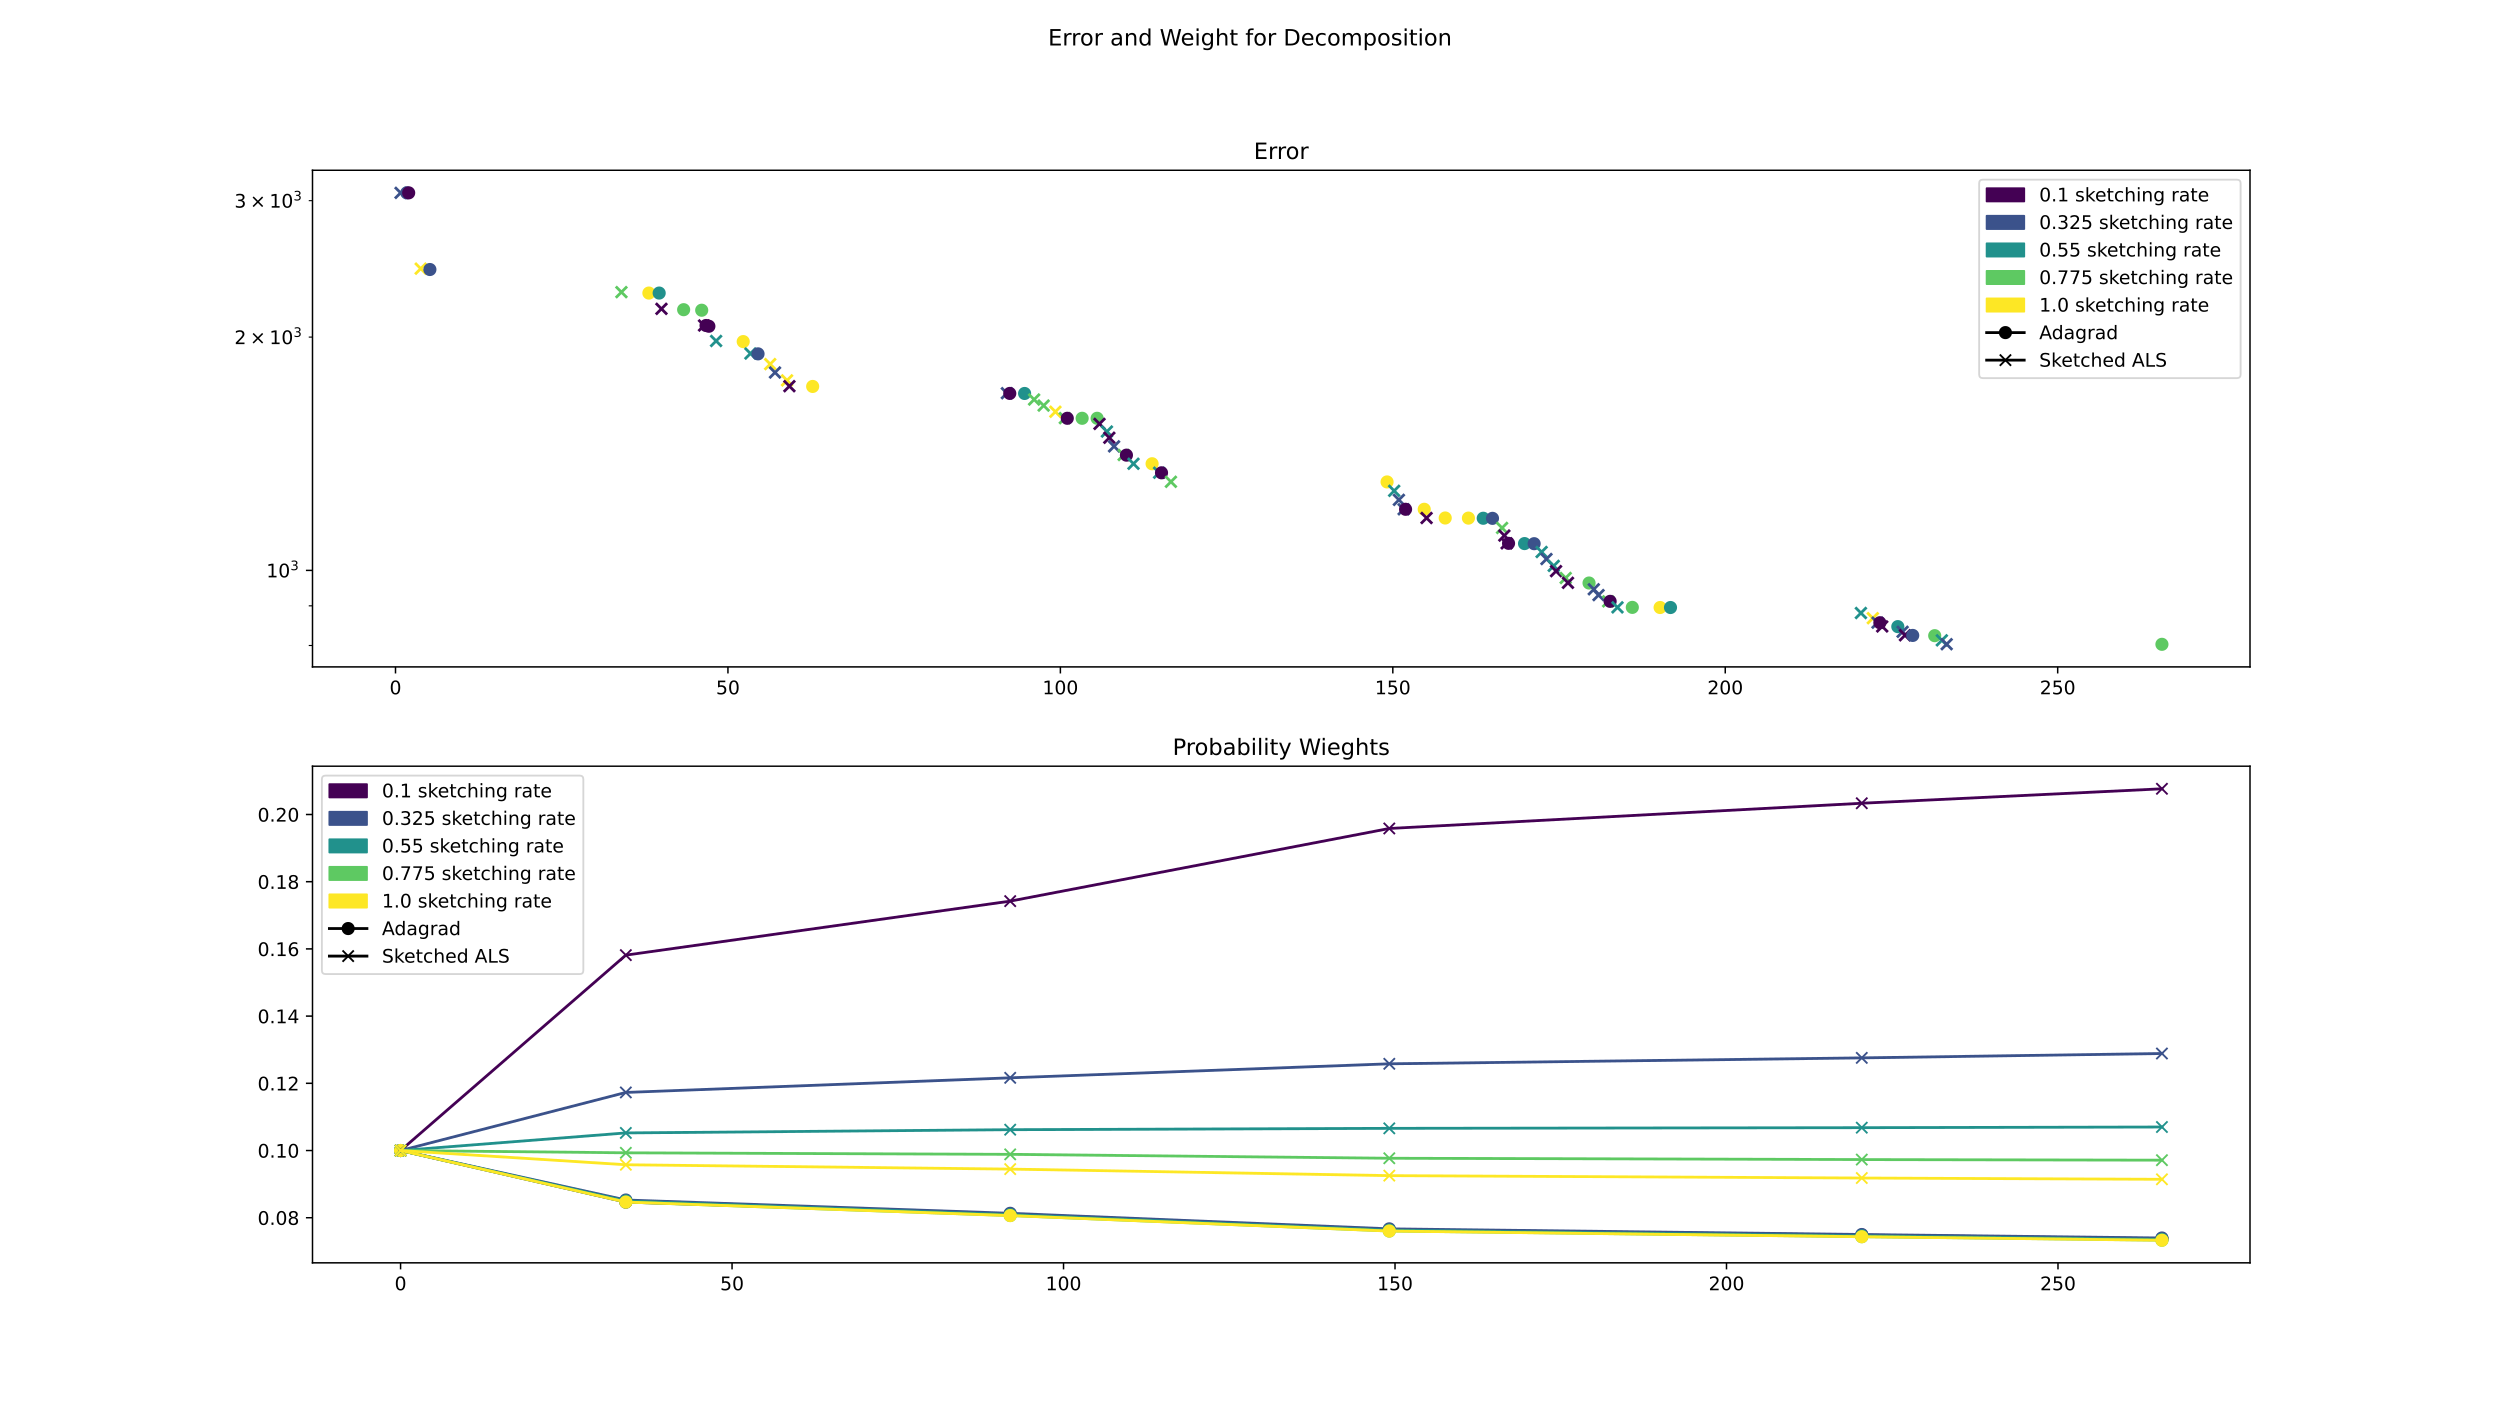 <?xml version="1.0" encoding="utf-8" standalone="no"?>
<!DOCTYPE svg PUBLIC "-//W3C//DTD SVG 1.1//EN"
  "http://www.w3.org/Graphics/SVG/1.1/DTD/svg11.dtd">
<!-- Created with matplotlib (https://matplotlib.org/) -->
<svg height="756pt" version="1.1" viewBox="0 0 1332 756" width="1332pt" xmlns="http://www.w3.org/2000/svg" xmlns:xlink="http://www.w3.org/1999/xlink">
 <defs>
  <style type="text/css">
*{stroke-linecap:butt;stroke-linejoin:round;}
  </style>
 </defs>
 <g id="figure_1">
  <g id="patch_1">
   <path d="M 0 756 
L 1332 756 
L 1332 0 
L 0 0 
z
" style="fill:#ffffff;"/>
  </g>
  <g id="axes_1">
   <g id="patch_2">
    <path d="M 166.5 355.32 
L 1198.8 355.32 
L 1198.8 90.72 
L 166.5 90.72 
z
" style="fill:#ffffff;"/>
   </g>
   <g id="PathCollection_1">
    <defs>
     <path d="M -3 3 
L 3 -3 
M -3 -3 
L 3 3 
" id="mb490b6dd25" style="stroke:#3b528b;stroke-width:1.5;"/>
    </defs>
    <g clip-path="url(#pd7f71a8a19)">
     <use style="fill:#3b528b;stroke:#3b528b;stroke-width:1.5;" x="213.423" xlink:href="#mb490b6dd25" y="102.747"/>
    </g>
   </g>
   <g id="PathCollection_2">
    <defs>
     <path d="M 0 3 
C 0.796 3 1.559 2.684 2.121 2.121 
C 2.684 1.559 3 0.796 3 0 
C 3 -0.796 2.684 -1.559 2.121 -2.121 
C 1.559 -2.684 0.796 -3 0 -3 
C -0.796 -3 -1.559 -2.684 -2.121 -2.121 
C -2.684 -1.559 -3 -0.796 -3 0 
C -3 0.796 -2.684 1.559 -2.121 2.121 
C -1.559 2.684 -0.796 3 0 3 
z
" id="mb222b894a6" style="stroke:#3b528b;"/>
    </defs>
    <g clip-path="url(#pd7f71a8a19)">
     <use style="fill:#3b528b;stroke:#3b528b;" x="216.724" xlink:href="#mb222b894a6" y="102.748"/>
    </g>
   </g>
   <g id="PathCollection_3">
    <defs>
     <path d="M 0 3 
C 0.796 3 1.559 2.684 2.121 2.121 
C 2.684 1.559 3 0.796 3 0 
C 3 -0.796 2.684 -1.559 2.121 -2.121 
C 1.559 -2.684 0.796 -3 0 -3 
C -0.796 -3 -1.559 -2.684 -2.121 -2.121 
C -2.684 -1.559 -3 -0.796 -3 0 
C -3 0.796 -2.684 1.559 -2.121 2.121 
C -1.559 2.684 -0.796 3 0 3 
z
" id="md6dd09bc93" style="stroke:#440154;"/>
    </defs>
    <g clip-path="url(#pd7f71a8a19)">
     <use style="fill:#440154;stroke:#440154;" x="217.743" xlink:href="#md6dd09bc93" y="102.748"/>
    </g>
   </g>
   <g id="PathCollection_4">
    <defs>
     <path d="M -3 3 
L 3 -3 
M -3 -3 
L 3 3 
" id="mbcc4845a16" style="stroke:#fde725;stroke-width:1.5;"/>
    </defs>
    <g clip-path="url(#pd7f71a8a19)">
     <use style="fill:#fde725;stroke:#fde725;stroke-width:1.5;" x="224.15" xlink:href="#mbcc4845a16" y="143.128"/>
    </g>
   </g>
   <g id="PathCollection_5">
    <g clip-path="url(#pd7f71a8a19)">
     <use style="fill:#3b528b;stroke:#3b528b;" x="229.046" xlink:href="#mb222b894a6" y="143.596"/>
    </g>
   </g>
   <g id="PathCollection_6">
    <defs>
     <path d="M -3 3 
L 3 -3 
M -3 -3 
L 3 3 
" id="mb515b91a48" style="stroke:#5ec962;stroke-width:1.5;"/>
    </defs>
    <g clip-path="url(#pd7f71a8a19)">
     <use style="fill:#5ec962;stroke:#5ec962;stroke-width:1.5;" x="331.094" xlink:href="#mb515b91a48" y="155.646"/>
    </g>
   </g>
   <g id="PathCollection_7">
    <defs>
     <path d="M 0 3 
C 0.796 3 1.559 2.684 2.121 2.121 
C 2.684 1.559 3 0.796 3 0 
C 3 -0.796 2.684 -1.559 2.121 -2.121 
C 1.559 -2.684 0.796 -3 0 -3 
C -0.796 -3 -1.559 -2.684 -2.121 -2.121 
C -2.684 -1.559 -3 -0.796 -3 0 
C -3 0.796 -2.684 1.559 -2.121 2.121 
C -1.559 2.684 -0.796 3 0 3 
z
" id="m50f40cc9cf" style="stroke:#fde725;"/>
    </defs>
    <g clip-path="url(#pd7f71a8a19)">
     <use style="fill:#fde725;stroke:#fde725;" x="345.725" xlink:href="#m50f40cc9cf" y="156.142"/>
    </g>
   </g>
   <g id="PathCollection_8">
    <defs>
     <path d="M 0 3 
C 0.796 3 1.559 2.684 2.121 2.121 
C 2.684 1.559 3 0.796 3 0 
C 3 -0.796 2.684 -1.559 2.121 -2.121 
C 1.559 -2.684 0.796 -3 0 -3 
C -0.796 -3 -1.559 -2.684 -2.121 -2.121 
C -2.684 -1.559 -3 -0.796 -3 0 
C -3 0.796 -2.684 1.559 -2.121 2.121 
C -1.559 2.684 -0.796 3 0 3 
z
" id="m1a7bc10c7f" style="stroke:#21918c;"/>
    </defs>
    <g clip-path="url(#pd7f71a8a19)">
     <use style="fill:#21918c;stroke:#21918c;" x="351.207" xlink:href="#m1a7bc10c7f" y="156.142"/>
    </g>
   </g>
   <g id="PathCollection_9">
    <defs>
     <path d="M -3 3 
L 3 -3 
M -3 -3 
L 3 3 
" id="m026fef31a4" style="stroke:#440154;stroke-width:1.5;"/>
    </defs>
    <g clip-path="url(#pd7f71a8a19)">
     <use style="fill:#440154;stroke:#440154;stroke-width:1.5;" x="352.418" xlink:href="#m026fef31a4" y="164.546"/>
    </g>
   </g>
   <g id="PathCollection_10">
    <defs>
     <path d="M 0 3 
C 0.796 3 1.559 2.684 2.121 2.121 
C 2.684 1.559 3 0.796 3 0 
C 3 -0.796 2.684 -1.559 2.121 -2.121 
C 1.559 -2.684 0.796 -3 0 -3 
C -0.796 -3 -1.559 -2.684 -2.121 -2.121 
C -2.684 -1.559 -3 -0.796 -3 0 
C -3 0.796 -2.684 1.559 -2.121 2.121 
C -1.559 2.684 -0.796 3 0 3 
z
" id="ma7fecba841" style="stroke:#5ec962;"/>
    </defs>
    <g clip-path="url(#pd7f71a8a19)">
     <use style="fill:#5ec962;stroke:#5ec962;" x="364.245" xlink:href="#ma7fecba841" y="165.002"/>
    </g>
   </g>
   <g id="PathCollection_11">
    <g clip-path="url(#pd7f71a8a19)">
     <use style="fill:#5ec962;stroke:#5ec962;" x="373.869" xlink:href="#ma7fecba841" y="165.291"/>
    </g>
   </g>
   <g id="PathCollection_12">
    <g clip-path="url(#pd7f71a8a19)">
     <use style="fill:#440154;stroke:#440154;stroke-width:1.5;" x="375.117" xlink:href="#m026fef31a4" y="173.42"/>
    </g>
   </g>
   <g id="PathCollection_13">
    <g clip-path="url(#pd7f71a8a19)">
     <use style="fill:#440154;stroke:#440154;" x="376.175" xlink:href="#md6dd09bc93" y="173.424"/>
    </g>
   </g>
   <g id="PathCollection_14">
    <g clip-path="url(#pd7f71a8a19)">
     <use style="fill:#440154;stroke:#440154;" x="377.689" xlink:href="#md6dd09bc93" y="173.825"/>
    </g>
   </g>
   <g id="PathCollection_15">
    <defs>
     <path d="M -3 3 
L 3 -3 
M -3 -3 
L 3 3 
" id="mefa2257c5c" style="stroke:#21918c;stroke-width:1.5;"/>
    </defs>
    <g clip-path="url(#pd7f71a8a19)">
     <use style="fill:#21918c;stroke:#21918c;stroke-width:1.5;" x="381.54" xlink:href="#mefa2257c5c" y="181.664"/>
    </g>
   </g>
   <g id="PathCollection_16">
    <g clip-path="url(#pd7f71a8a19)">
     <use style="fill:#fde725;stroke:#fde725;" x="395.984" xlink:href="#m50f40cc9cf" y="181.998"/>
    </g>
   </g>
   <g id="PathCollection_17">
    <g clip-path="url(#pd7f71a8a19)">
     <use style="fill:#21918c;stroke:#21918c;stroke-width:1.5;" x="399.828" xlink:href="#mefa2257c5c" y="188.357"/>
    </g>
   </g>
   <g id="PathCollection_18">
    <g clip-path="url(#pd7f71a8a19)">
     <use style="fill:#3b528b;stroke:#3b528b;" x="403.881" xlink:href="#mb222b894a6" y="188.536"/>
    </g>
   </g>
   <g id="PathCollection_19">
    <g clip-path="url(#pd7f71a8a19)">
     <use style="fill:#fde725;stroke:#fde725;stroke-width:1.5;" x="410.351" xlink:href="#mbcc4845a16" y="193.988"/>
    </g>
   </g>
   <g id="PathCollection_20">
    <g clip-path="url(#pd7f71a8a19)">
     <use style="fill:#3b528b;stroke:#3b528b;stroke-width:1.5;" x="412.927" xlink:href="#mb490b6dd25" y="198.471"/>
    </g>
   </g>
   <g id="PathCollection_21">
    <g clip-path="url(#pd7f71a8a19)">
     <use style="fill:#fde725;stroke:#fde725;stroke-width:1.5;" x="419.337" xlink:href="#mbcc4845a16" y="202.67"/>
    </g>
   </g>
   <g id="PathCollection_22">
    <g clip-path="url(#pd7f71a8a19)">
     <use style="fill:#440154;stroke:#440154;stroke-width:1.5;" x="420.59" xlink:href="#m026fef31a4" y="205.754"/>
    </g>
   </g>
   <g id="PathCollection_23">
    <g clip-path="url(#pd7f71a8a19)">
     <use style="fill:#fde725;stroke:#fde725;" x="432.988" xlink:href="#m50f40cc9cf" y="205.897"/>
    </g>
   </g>
   <g id="PathCollection_24">
    <g clip-path="url(#pd7f71a8a19)">
     <use style="fill:#3b528b;stroke:#3b528b;stroke-width:1.5;" x="536.468" xlink:href="#mb490b6dd25" y="209.501"/>
    </g>
   </g>
   <g id="PathCollection_25">
    <g clip-path="url(#pd7f71a8a19)">
     <use style="fill:#440154;stroke:#440154;" x="538" xlink:href="#md6dd09bc93" y="209.617"/>
    </g>
   </g>
   <g id="PathCollection_26">
    <g clip-path="url(#pd7f71a8a19)">
     <use style="fill:#21918c;stroke:#21918c;" x="545.904" xlink:href="#m1a7bc10c7f" y="209.641"/>
    </g>
   </g>
   <g id="PathCollection_27">
    <g clip-path="url(#pd7f71a8a19)">
     <use style="fill:#5ec962;stroke:#5ec962;stroke-width:1.5;" x="550.972" xlink:href="#mb515b91a48" y="212.867"/>
    </g>
   </g>
   <g id="PathCollection_28">
    <g clip-path="url(#pd7f71a8a19)">
     <use style="fill:#5ec962;stroke:#5ec962;stroke-width:1.5;" x="556.053" xlink:href="#mb515b91a48" y="216.084"/>
    </g>
   </g>
   <g id="PathCollection_29">
    <g clip-path="url(#pd7f71a8a19)">
     <use style="fill:#fde725;stroke:#fde725;stroke-width:1.5;" x="562.313" xlink:href="#mbcc4845a16" y="219.376"/>
    </g>
   </g>
   <g id="PathCollection_30">
    <g clip-path="url(#pd7f71a8a19)">
     <use style="fill:#5ec962;stroke:#5ec962;stroke-width:1.5;" x="567.352" xlink:href="#mb515b91a48" y="222.782"/>
    </g>
   </g>
   <g id="PathCollection_31">
    <g clip-path="url(#pd7f71a8a19)">
     <use style="fill:#440154;stroke:#440154;" x="568.643" xlink:href="#md6dd09bc93" y="222.863"/>
    </g>
   </g>
   <g id="PathCollection_32">
    <g clip-path="url(#pd7f71a8a19)">
     <use style="fill:#5ec962;stroke:#5ec962;" x="576.563" xlink:href="#ma7fecba841" y="222.863"/>
    </g>
   </g>
   <g id="PathCollection_33">
    <g clip-path="url(#pd7f71a8a19)">
     <use style="fill:#5ec962;stroke:#5ec962;" x="584.55" xlink:href="#ma7fecba841" y="222.863"/>
    </g>
   </g>
   <g id="PathCollection_34">
    <g clip-path="url(#pd7f71a8a19)">
     <use style="fill:#440154;stroke:#440154;stroke-width:1.5;" x="585.808" xlink:href="#m026fef31a4" y="225.837"/>
    </g>
   </g>
   <g id="PathCollection_35">
    <g clip-path="url(#pd7f71a8a19)">
     <use style="fill:#21918c;stroke:#21918c;stroke-width:1.5;" x="589.776" xlink:href="#mefa2257c5c" y="229.923"/>
    </g>
   </g>
   <g id="PathCollection_36">
    <g clip-path="url(#pd7f71a8a19)">
     <use style="fill:#440154;stroke:#440154;stroke-width:1.5;" x="591.038" xlink:href="#m026fef31a4" y="233.237"/>
    </g>
   </g>
   <g id="PathCollection_37">
    <g clip-path="url(#pd7f71a8a19)">
     <use style="fill:#3b528b;stroke:#3b528b;stroke-width:1.5;" x="593.574" xlink:href="#mb490b6dd25" y="237.826"/>
    </g>
   </g>
   <g id="PathCollection_38">
    <g clip-path="url(#pd7f71a8a19)">
     <use style="fill:#5ec962;stroke:#5ec962;stroke-width:1.5;" x="598.698" xlink:href="#mb515b91a48" y="242.408"/>
    </g>
   </g>
   <g id="PathCollection_39">
    <g clip-path="url(#pd7f71a8a19)">
     <use style="fill:#440154;stroke:#440154;" x="600.166" xlink:href="#md6dd09bc93" y="242.503"/>
    </g>
   </g>
   <g id="PathCollection_40">
    <g clip-path="url(#pd7f71a8a19)">
     <use style="fill:#21918c;stroke:#21918c;stroke-width:1.5;" x="603.924" xlink:href="#mefa2257c5c" y="247.086"/>
    </g>
   </g>
   <g id="PathCollection_41">
    <g clip-path="url(#pd7f71a8a19)">
     <use style="fill:#fde725;stroke:#fde725;" x="613.833" xlink:href="#m50f40cc9cf" y="247.086"/>
    </g>
   </g>
   <g id="PathCollection_42">
    <g clip-path="url(#pd7f71a8a19)">
     <use style="fill:#21918c;stroke:#21918c;stroke-width:1.5;" x="617.582" xlink:href="#mefa2257c5c" y="251.864"/>
    </g>
   </g>
   <g id="PathCollection_43">
    <g clip-path="url(#pd7f71a8a19)">
     <use style="fill:#440154;stroke:#440154;" x="618.854" xlink:href="#md6dd09bc93" y="251.909"/>
    </g>
   </g>
   <g id="PathCollection_44">
    <g clip-path="url(#pd7f71a8a19)">
     <use style="fill:#5ec962;stroke:#5ec962;stroke-width:1.5;" x="623.868" xlink:href="#mb515b91a48" y="256.698"/>
    </g>
   </g>
   <g id="PathCollection_45">
    <g clip-path="url(#pd7f71a8a19)">
     <use style="fill:#fde725;stroke:#fde725;" x="739.031" xlink:href="#m50f40cc9cf" y="256.777"/>
    </g>
   </g>
   <g id="PathCollection_46">
    <g clip-path="url(#pd7f71a8a19)">
     <use style="fill:#21918c;stroke:#21918c;stroke-width:1.5;" x="742.815" xlink:href="#mefa2257c5c" y="261.51"/>
    </g>
   </g>
   <g id="PathCollection_47">
    <g clip-path="url(#pd7f71a8a19)">
     <use style="fill:#3b528b;stroke:#3b528b;stroke-width:1.5;" x="745.334" xlink:href="#mb490b6dd25" y="266.319"/>
    </g>
   </g>
   <g id="PathCollection_48">
    <g clip-path="url(#pd7f71a8a19)">
     <use style="fill:#3b528b;stroke:#3b528b;stroke-width:1.5;" x="747.864" xlink:href="#mb490b6dd25" y="271.348"/>
    </g>
   </g>
   <g id="PathCollection_49">
    <g clip-path="url(#pd7f71a8a19)">
     <use style="fill:#440154;stroke:#440154;" x="748.888" xlink:href="#md6dd09bc93" y="271.348"/>
    </g>
   </g>
   <g id="PathCollection_50">
    <g clip-path="url(#pd7f71a8a19)">
     <use style="fill:#fde725;stroke:#fde725;" x="758.825" xlink:href="#m50f40cc9cf" y="271.349"/>
    </g>
   </g>
   <g id="PathCollection_51">
    <g clip-path="url(#pd7f71a8a19)">
     <use style="fill:#440154;stroke:#440154;stroke-width:1.5;" x="760.078" xlink:href="#m026fef31a4" y="275.985"/>
    </g>
   </g>
   <g id="PathCollection_52">
    <g clip-path="url(#pd7f71a8a19)">
     <use style="fill:#fde725;stroke:#fde725;" x="770.012" xlink:href="#m50f40cc9cf" y="275.988"/>
    </g>
   </g>
   <g id="PathCollection_53">
    <g clip-path="url(#pd7f71a8a19)">
     <use style="fill:#fde725;stroke:#fde725;" x="782.379" xlink:href="#m50f40cc9cf" y="276.047"/>
    </g>
   </g>
   <g id="PathCollection_54">
    <g clip-path="url(#pd7f71a8a19)">
     <use style="fill:#21918c;stroke:#21918c;" x="790.265" xlink:href="#m1a7bc10c7f" y="276.128"/>
    </g>
   </g>
   <g id="PathCollection_55">
    <g clip-path="url(#pd7f71a8a19)">
     <use style="fill:#3b528b;stroke:#3b528b;" x="795.197" xlink:href="#mb222b894a6" y="276.179"/>
    </g>
   </g>
   <g id="PathCollection_56">
    <g clip-path="url(#pd7f71a8a19)">
     <use style="fill:#5ec962;stroke:#5ec962;stroke-width:1.5;" x="800.307" xlink:href="#mb515b91a48" y="281.284"/>
    </g>
   </g>
   <g id="PathCollection_57">
    <g clip-path="url(#pd7f71a8a19)">
     <use style="fill:#440154;stroke:#440154;stroke-width:1.5;" x="801.513" xlink:href="#m026fef31a4" y="285.347"/>
    </g>
   </g>
   <g id="PathCollection_58">
    <g clip-path="url(#pd7f71a8a19)">
     <use style="fill:#440154;stroke:#440154;stroke-width:1.5;" x="802.728" xlink:href="#m026fef31a4" y="289.493"/>
    </g>
   </g>
   <g id="PathCollection_59">
    <g clip-path="url(#pd7f71a8a19)">
     <use style="fill:#440154;stroke:#440154;" x="803.752" xlink:href="#md6dd09bc93" y="289.494"/>
    </g>
   </g>
   <g id="PathCollection_60">
    <g clip-path="url(#pd7f71a8a19)">
     <use style="fill:#21918c;stroke:#21918c;" x="812.272" xlink:href="#m1a7bc10c7f" y="289.62"/>
    </g>
   </g>
   <g id="PathCollection_61">
    <g clip-path="url(#pd7f71a8a19)">
     <use style="fill:#3b528b;stroke:#3b528b;" x="817.388" xlink:href="#mb222b894a6" y="289.677"/>
    </g>
   </g>
   <g id="PathCollection_62">
    <g clip-path="url(#pd7f71a8a19)">
     <use style="fill:#21918c;stroke:#21918c;stroke-width:1.5;" x="821.375" xlink:href="#mefa2257c5c" y="294.1"/>
    </g>
   </g>
   <g id="PathCollection_63">
    <g clip-path="url(#pd7f71a8a19)">
     <use style="fill:#3b528b;stroke:#3b528b;stroke-width:1.5;" x="823.959" xlink:href="#mb490b6dd25" y="297.851"/>
    </g>
   </g>
   <g id="PathCollection_64">
    <g clip-path="url(#pd7f71a8a19)">
     <use style="fill:#21918c;stroke:#21918c;stroke-width:1.5;" x="827.834" xlink:href="#mefa2257c5c" y="301.495"/>
    </g>
   </g>
   <g id="PathCollection_65">
    <g clip-path="url(#pd7f71a8a19)">
     <use style="fill:#440154;stroke:#440154;stroke-width:1.5;" x="829.059" xlink:href="#m026fef31a4" y="304.296"/>
    </g>
   </g>
   <g id="PathCollection_66">
    <g clip-path="url(#pd7f71a8a19)">
     <use style="fill:#5ec962;stroke:#5ec962;stroke-width:1.5;" x="834.205" xlink:href="#mb515b91a48" y="307.942"/>
    </g>
   </g>
   <g id="PathCollection_67">
    <g clip-path="url(#pd7f71a8a19)">
     <use style="fill:#440154;stroke:#440154;stroke-width:1.5;" x="835.408" xlink:href="#m026fef31a4" y="310.517"/>
    </g>
   </g>
   <g id="PathCollection_68">
    <g clip-path="url(#pd7f71a8a19)">
     <use style="fill:#5ec962;stroke:#5ec962;" x="846.646" xlink:href="#ma7fecba841" y="310.635"/>
    </g>
   </g>
   <g id="PathCollection_69">
    <g clip-path="url(#pd7f71a8a19)">
     <use style="fill:#3b528b;stroke:#3b528b;stroke-width:1.5;" x="849.171" xlink:href="#mb490b6dd25" y="313.965"/>
    </g>
   </g>
   <g id="PathCollection_70">
    <g clip-path="url(#pd7f71a8a19)">
     <use style="fill:#3b528b;stroke:#3b528b;stroke-width:1.5;" x="851.694" xlink:href="#mb490b6dd25" y="317.063"/>
    </g>
   </g>
   <g id="PathCollection_71">
    <g clip-path="url(#pd7f71a8a19)">
     <use style="fill:#5ec962;stroke:#5ec962;stroke-width:1.5;" x="856.84" xlink:href="#mb515b91a48" y="320.399"/>
    </g>
   </g>
   <g id="PathCollection_72">
    <g clip-path="url(#pd7f71a8a19)">
     <use style="fill:#440154;stroke:#440154;" x="857.874" xlink:href="#md6dd09bc93" y="320.398"/>
    </g>
   </g>
   <g id="PathCollection_73">
    <g clip-path="url(#pd7f71a8a19)">
     <use style="fill:#21918c;stroke:#21918c;stroke-width:1.5;" x="861.793" xlink:href="#mefa2257c5c" y="323.611"/>
    </g>
   </g>
   <g id="PathCollection_74">
    <g clip-path="url(#pd7f71a8a19)">
     <use style="fill:#5ec962;stroke:#5ec962;" x="869.696" xlink:href="#ma7fecba841" y="323.611"/>
    </g>
   </g>
   <g id="PathCollection_75">
    <g clip-path="url(#pd7f71a8a19)">
     <use style="fill:#fde725;stroke:#fde725;" x="884.502" xlink:href="#m50f40cc9cf" y="323.682"/>
    </g>
   </g>
   <g id="PathCollection_76">
    <g clip-path="url(#pd7f71a8a19)">
     <use style="fill:#21918c;stroke:#21918c;" x="890.041" xlink:href="#m1a7bc10c7f" y="323.683"/>
    </g>
   </g>
   <g id="PathCollection_77">
    <g clip-path="url(#pd7f71a8a19)">
     <use style="fill:#21918c;stroke:#21918c;stroke-width:1.5;" x="991.497" xlink:href="#mefa2257c5c" y="326.608"/>
    </g>
   </g>
   <g id="PathCollection_78">
    <g clip-path="url(#pd7f71a8a19)">
     <use style="fill:#fde725;stroke:#fde725;stroke-width:1.5;" x="997.845" xlink:href="#mbcc4845a16" y="329.37"/>
    </g>
   </g>
   <g id="PathCollection_79">
    <g clip-path="url(#pd7f71a8a19)">
     <use style="fill:#3b528b;stroke:#3b528b;stroke-width:1.5;" x="1000.343" xlink:href="#mb490b6dd25" y="331.751"/>
    </g>
   </g>
   <g id="PathCollection_80">
    <g clip-path="url(#pd7f71a8a19)">
     <use style="fill:#440154;stroke:#440154;" x="1001.596" xlink:href="#md6dd09bc93" y="331.785"/>
    </g>
   </g>
   <g id="PathCollection_81">
    <g clip-path="url(#pd7f71a8a19)">
     <use style="fill:#440154;stroke:#440154;stroke-width:1.5;" x="1002.845" xlink:href="#m026fef31a4" y="333.759"/>
    </g>
   </g>
   <g id="PathCollection_82">
    <g clip-path="url(#pd7f71a8a19)">
     <use style="fill:#21918c;stroke:#21918c;" x="1011.158" xlink:href="#m1a7bc10c7f" y="333.865"/>
    </g>
   </g>
   <g id="PathCollection_83">
    <g clip-path="url(#pd7f71a8a19)">
     <use style="fill:#3b528b;stroke:#3b528b;stroke-width:1.5;" x="1013.707" xlink:href="#mb490b6dd25" y="336.619"/>
    </g>
   </g>
   <g id="PathCollection_84">
    <g clip-path="url(#pd7f71a8a19)">
     <use style="fill:#440154;stroke:#440154;stroke-width:1.5;" x="1014.967" xlink:href="#m026fef31a4" y="338.48"/>
    </g>
   </g>
   <g id="PathCollection_85">
    <g clip-path="url(#pd7f71a8a19)">
     <use style="fill:#3b528b;stroke:#3b528b;" x="1019.093" xlink:href="#mb222b894a6" y="338.558"/>
    </g>
   </g>
   <g id="PathCollection_86">
    <g clip-path="url(#pd7f71a8a19)">
     <use style="fill:#5ec962;stroke:#5ec962;" x="1030.812" xlink:href="#ma7fecba841" y="338.687"/>
    </g>
   </g>
   <g id="PathCollection_87">
    <g clip-path="url(#pd7f71a8a19)">
     <use style="fill:#21918c;stroke:#21918c;stroke-width:1.5;" x="1034.619" xlink:href="#mefa2257c5c" y="341.169"/>
    </g>
   </g>
   <g id="PathCollection_88">
    <g clip-path="url(#pd7f71a8a19)">
     <use style="fill:#3b528b;stroke:#3b528b;stroke-width:1.5;" x="1037.184" xlink:href="#mb490b6dd25" y="343.233"/>
    </g>
   </g>
   <g id="PathCollection_89">
    <g clip-path="url(#pd7f71a8a19)">
     <use style="fill:#5ec962;stroke:#5ec962;" x="1151.877" xlink:href="#ma7fecba841" y="343.293"/>
    </g>
   </g>
   <g id="matplotlib.axis_1">
    <g id="xtick_1">
     <g id="line2d_1">
      <defs>
       <path d="M 0 0 
L 0 3.5 
" id="m72cccec4be" style="stroke:#000000;stroke-width:0.8;"/>
      </defs>
      <g>
       <use style="stroke:#000000;stroke-width:0.8;" x="210.725" xlink:href="#m72cccec4be" y="355.32"/>
      </g>
     </g>
     <g id="text_1">
      <!-- 0 -->
      <defs>
       <path d="M 31.781 66.406 
Q 24.172 66.406 20.328 58.906 
Q 16.5 51.422 16.5 36.375 
Q 16.5 21.391 20.328 13.891 
Q 24.172 6.391 31.781 6.391 
Q 39.453 6.391 43.281 13.891 
Q 47.125 21.391 47.125 36.375 
Q 47.125 51.422 43.281 58.906 
Q 39.453 66.406 31.781 66.406 
z
M 31.781 74.219 
Q 44.047 74.219 50.516 64.516 
Q 56.984 54.828 56.984 36.375 
Q 56.984 17.969 50.516 8.266 
Q 44.047 -1.422 31.781 -1.422 
Q 19.531 -1.422 13.062 8.266 
Q 6.594 17.969 6.594 36.375 
Q 6.594 54.828 13.062 64.516 
Q 19.531 74.219 31.781 74.219 
z
" id="DejaVuSans-48"/>
      </defs>
      <g transform="translate(207.543 369.918)scale(0.1 -0.1)">
       <use xlink:href="#DejaVuSans-48"/>
      </g>
     </g>
    </g>
    <g id="xtick_2">
     <g id="line2d_2">
      <g>
       <use style="stroke:#000000;stroke-width:0.8;" x="387.847" xlink:href="#m72cccec4be" y="355.32"/>
      </g>
     </g>
     <g id="text_2">
      <!-- 50 -->
      <defs>
       <path d="M 10.797 72.906 
L 49.516 72.906 
L 49.516 64.594 
L 19.828 64.594 
L 19.828 46.734 
Q 21.969 47.469 24.109 47.828 
Q 26.266 48.188 28.422 48.188 
Q 40.625 48.188 47.75 41.5 
Q 54.891 34.812 54.891 23.391 
Q 54.891 11.625 47.562 5.094 
Q 40.234 -1.422 26.906 -1.422 
Q 22.312 -1.422 17.547 -0.641 
Q 12.797 0.141 7.719 1.703 
L 7.719 11.625 
Q 12.109 9.234 16.797 8.062 
Q 21.484 6.891 26.703 6.891 
Q 35.156 6.891 40.078 11.328 
Q 45.016 15.766 45.016 23.391 
Q 45.016 31 40.078 35.438 
Q 35.156 39.891 26.703 39.891 
Q 22.75 39.891 18.812 39.016 
Q 14.891 38.141 10.797 36.281 
z
" id="DejaVuSans-53"/>
      </defs>
      <g transform="translate(381.484 369.918)scale(0.1 -0.1)">
       <use xlink:href="#DejaVuSans-53"/>
       <use x="63.623" xlink:href="#DejaVuSans-48"/>
      </g>
     </g>
    </g>
    <g id="xtick_3">
     <g id="line2d_3">
      <g>
       <use style="stroke:#000000;stroke-width:0.8;" x="564.969" xlink:href="#m72cccec4be" y="355.32"/>
      </g>
     </g>
     <g id="text_3">
      <!-- 100 -->
      <defs>
       <path d="M 12.406 8.297 
L 28.516 8.297 
L 28.516 63.922 
L 10.984 60.406 
L 10.984 69.391 
L 28.422 72.906 
L 38.281 72.906 
L 38.281 8.297 
L 54.391 8.297 
L 54.391 0 
L 12.406 0 
z
" id="DejaVuSans-49"/>
      </defs>
      <g transform="translate(555.425 369.918)scale(0.1 -0.1)">
       <use xlink:href="#DejaVuSans-49"/>
       <use x="63.623" xlink:href="#DejaVuSans-48"/>
       <use x="127.246" xlink:href="#DejaVuSans-48"/>
      </g>
     </g>
    </g>
    <g id="xtick_4">
     <g id="line2d_4">
      <g>
       <use style="stroke:#000000;stroke-width:0.8;" x="742.091" xlink:href="#m72cccec4be" y="355.32"/>
      </g>
     </g>
     <g id="text_4">
      <!-- 150 -->
      <g transform="translate(732.547 369.918)scale(0.1 -0.1)">
       <use xlink:href="#DejaVuSans-49"/>
       <use x="63.623" xlink:href="#DejaVuSans-53"/>
       <use x="127.246" xlink:href="#DejaVuSans-48"/>
      </g>
     </g>
    </g>
    <g id="xtick_5">
     <g id="line2d_5">
      <g>
       <use style="stroke:#000000;stroke-width:0.8;" x="919.213" xlink:href="#m72cccec4be" y="355.32"/>
      </g>
     </g>
     <g id="text_5">
      <!-- 200 -->
      <defs>
       <path d="M 19.188 8.297 
L 53.609 8.297 
L 53.609 0 
L 7.328 0 
L 7.328 8.297 
Q 12.938 14.109 22.625 23.891 
Q 32.328 33.688 34.812 36.531 
Q 39.547 41.844 41.422 45.531 
Q 43.312 49.219 43.312 52.781 
Q 43.312 58.594 39.234 62.25 
Q 35.156 65.922 28.609 65.922 
Q 23.969 65.922 18.812 64.312 
Q 13.672 62.703 7.812 59.422 
L 7.812 69.391 
Q 13.766 71.781 18.938 73 
Q 24.125 74.219 28.422 74.219 
Q 39.75 74.219 46.484 68.547 
Q 53.219 62.891 53.219 53.422 
Q 53.219 48.922 51.531 44.891 
Q 49.859 40.875 45.406 35.406 
Q 44.188 33.984 37.641 27.219 
Q 31.109 20.453 19.188 8.297 
z
" id="DejaVuSans-50"/>
      </defs>
      <g transform="translate(909.669 369.918)scale(0.1 -0.1)">
       <use xlink:href="#DejaVuSans-50"/>
       <use x="63.623" xlink:href="#DejaVuSans-48"/>
       <use x="127.246" xlink:href="#DejaVuSans-48"/>
      </g>
     </g>
    </g>
    <g id="xtick_6">
     <g id="line2d_6">
      <g>
       <use style="stroke:#000000;stroke-width:0.8;" x="1096.335" xlink:href="#m72cccec4be" y="355.32"/>
      </g>
     </g>
     <g id="text_6">
      <!-- 250 -->
      <g transform="translate(1086.791 369.918)scale(0.1 -0.1)">
       <use xlink:href="#DejaVuSans-50"/>
       <use x="63.623" xlink:href="#DejaVuSans-53"/>
       <use x="127.246" xlink:href="#DejaVuSans-48"/>
      </g>
     </g>
    </g>
   </g>
   <g id="matplotlib.axis_2">
    <g id="ytick_1">
     <g id="line2d_7">
      <defs>
       <path d="M 0 0 
L -3.5 0 
" id="mf9ab026f73" style="stroke:#000000;stroke-width:0.8;"/>
      </defs>
      <g>
       <use style="stroke:#000000;stroke-width:0.8;" x="166.5" xlink:href="#mf9ab026f73" y="303.906"/>
      </g>
     </g>
     <g id="text_7">
      <!-- $\mathdefault{10^{3}}$ -->
      <defs>
       <path d="M 40.578 39.312 
Q 47.656 37.797 51.625 33 
Q 55.609 28.219 55.609 21.188 
Q 55.609 10.406 48.188 4.484 
Q 40.766 -1.422 27.094 -1.422 
Q 22.516 -1.422 17.656 -0.516 
Q 12.797 0.391 7.625 2.203 
L 7.625 11.719 
Q 11.719 9.328 16.594 8.109 
Q 21.484 6.891 26.812 6.891 
Q 36.078 6.891 40.938 10.547 
Q 45.797 14.203 45.797 21.188 
Q 45.797 27.641 41.281 31.266 
Q 36.766 34.906 28.719 34.906 
L 20.219 34.906 
L 20.219 43.016 
L 29.109 43.016 
Q 36.375 43.016 40.234 45.922 
Q 44.094 48.828 44.094 54.297 
Q 44.094 59.906 40.109 62.906 
Q 36.141 65.922 28.719 65.922 
Q 24.656 65.922 20.016 65.031 
Q 15.375 64.156 9.812 62.312 
L 9.812 71.094 
Q 15.438 72.656 20.344 73.438 
Q 25.25 74.219 29.594 74.219 
Q 40.828 74.219 47.359 69.109 
Q 53.906 64.016 53.906 55.328 
Q 53.906 49.266 50.438 45.094 
Q 46.969 40.922 40.578 39.312 
z
" id="DejaVuSans-51"/>
      </defs>
      <g transform="translate(141.9 307.705)scale(0.1 -0.1)">
       <use transform="translate(0 0.766)" xlink:href="#DejaVuSans-49"/>
       <use transform="translate(63.623 0.766)" xlink:href="#DejaVuSans-48"/>
       <use transform="translate(128.203 39.047)scale(0.7)" xlink:href="#DejaVuSans-51"/>
      </g>
     </g>
    </g>
    <g id="ytick_2">
     <g id="line2d_8">
      <defs>
       <path d="M 0 0 
L -2 0 
" id="m13cfa4fea2" style="stroke:#000000;stroke-width:0.6;"/>
      </defs>
      <g>
       <use style="stroke:#000000;stroke-width:0.6;" x="166.5" xlink:href="#m13cfa4fea2" y="343.918"/>
      </g>
     </g>
    </g>
    <g id="ytick_3">
     <g id="line2d_9">
      <g>
       <use style="stroke:#000000;stroke-width:0.6;" x="166.5" xlink:href="#m13cfa4fea2" y="322.798"/>
      </g>
     </g>
    </g>
    <g id="ytick_4">
     <g id="line2d_10">
      <g>
       <use style="stroke:#000000;stroke-width:0.6;" x="166.5" xlink:href="#m13cfa4fea2" y="179.617"/>
      </g>
     </g>
     <g id="text_8">
      <!-- $\mathdefault{2\times10^{3}}$ -->
      <defs>
       <path d="M 70.125 53.719 
L 47.797 31.297 
L 70.125 8.984 
L 64.312 3.078 
L 41.891 25.484 
L 19.484 3.078 
L 13.719 8.984 
L 35.984 31.297 
L 13.719 53.719 
L 19.484 59.625 
L 41.891 37.203 
L 64.312 59.625 
z
" id="DejaVuSans-215"/>
      </defs>
      <g transform="translate(124.9 183.417)scale(0.1 -0.1)">
       <use transform="translate(0 0.766)" xlink:href="#DejaVuSans-50"/>
       <use transform="translate(83.105 0.766)" xlink:href="#DejaVuSans-215"/>
       <use transform="translate(186.377 0.766)" xlink:href="#DejaVuSans-49"/>
       <use transform="translate(250 0.766)" xlink:href="#DejaVuSans-48"/>
       <use transform="translate(314.58 39.047)scale(0.7)" xlink:href="#DejaVuSans-51"/>
      </g>
     </g>
    </g>
    <g id="ytick_5">
     <g id="line2d_11">
      <g>
       <use style="stroke:#000000;stroke-width:0.6;" x="166.5" xlink:href="#m13cfa4fea2" y="106.913"/>
      </g>
     </g>
     <g id="text_9">
      <!-- $\mathdefault{3\times10^{3}}$ -->
      <g transform="translate(124.9 110.712)scale(0.1 -0.1)">
       <use transform="translate(0 0.766)" xlink:href="#DejaVuSans-51"/>
       <use transform="translate(83.105 0.766)" xlink:href="#DejaVuSans-215"/>
       <use transform="translate(186.377 0.766)" xlink:href="#DejaVuSans-49"/>
       <use transform="translate(250 0.766)" xlink:href="#DejaVuSans-48"/>
       <use transform="translate(314.58 39.047)scale(0.7)" xlink:href="#DejaVuSans-51"/>
      </g>
     </g>
    </g>
   </g>
   <g id="patch_3">
    <path d="M 166.5 355.32 
L 166.5 90.72 
" style="fill:none;stroke:#000000;stroke-linecap:square;stroke-linejoin:miter;stroke-width:0.8;"/>
   </g>
   <g id="patch_4">
    <path d="M 1198.8 355.32 
L 1198.8 90.72 
" style="fill:none;stroke:#000000;stroke-linecap:square;stroke-linejoin:miter;stroke-width:0.8;"/>
   </g>
   <g id="patch_5">
    <path d="M 166.5 355.32 
L 1198.8 355.32 
" style="fill:none;stroke:#000000;stroke-linecap:square;stroke-linejoin:miter;stroke-width:0.8;"/>
   </g>
   <g id="patch_6">
    <path d="M 166.5 90.72 
L 1198.8 90.72 
" style="fill:none;stroke:#000000;stroke-linecap:square;stroke-linejoin:miter;stroke-width:0.8;"/>
   </g>
   <g id="text_10">
    <!-- Error -->
    <defs>
     <path d="M 9.812 72.906 
L 55.906 72.906 
L 55.906 64.594 
L 19.672 64.594 
L 19.672 43.016 
L 54.391 43.016 
L 54.391 34.719 
L 19.672 34.719 
L 19.672 8.297 
L 56.781 8.297 
L 56.781 0 
L 9.812 0 
z
" id="DejaVuSans-69"/>
     <path d="M 41.109 46.297 
Q 39.594 47.172 37.812 47.578 
Q 36.031 48 33.891 48 
Q 26.266 48 22.188 43.047 
Q 18.109 38.094 18.109 28.812 
L 18.109 0 
L 9.078 0 
L 9.078 54.688 
L 18.109 54.688 
L 18.109 46.188 
Q 20.953 51.172 25.484 53.578 
Q 30.031 56 36.531 56 
Q 37.453 56 38.578 55.875 
Q 39.703 55.766 41.062 55.516 
z
" id="DejaVuSans-114"/>
     <path d="M 30.609 48.391 
Q 23.391 48.391 19.188 42.75 
Q 14.984 37.109 14.984 27.297 
Q 14.984 17.484 19.156 11.844 
Q 23.344 6.203 30.609 6.203 
Q 37.797 6.203 41.984 11.859 
Q 46.188 17.531 46.188 27.297 
Q 46.188 37.016 41.984 42.703 
Q 37.797 48.391 30.609 48.391 
z
M 30.609 56 
Q 42.328 56 49.016 48.375 
Q 55.719 40.766 55.719 27.297 
Q 55.719 13.875 49.016 6.219 
Q 42.328 -1.422 30.609 -1.422 
Q 18.844 -1.422 12.172 6.219 
Q 5.516 13.875 5.516 27.297 
Q 5.516 40.766 12.172 48.375 
Q 18.844 56 30.609 56 
z
" id="DejaVuSans-111"/>
    </defs>
    <g transform="translate(668.028 84.72)scale(0.12 -0.12)">
     <use xlink:href="#DejaVuSans-69"/>
     <use x="63.184" xlink:href="#DejaVuSans-114"/>
     <use x="102.547" xlink:href="#DejaVuSans-114"/>
     <use x="141.41" xlink:href="#DejaVuSans-111"/>
     <use x="202.592" xlink:href="#DejaVuSans-114"/>
    </g>
   </g>
   <g id="legend_1">
    <g id="patch_7">
     <path d="M 1056.492 201.467 
L 1191.8 201.467 
Q 1193.8 201.467 1193.8 199.467 
L 1193.8 97.72 
Q 1193.8 95.72 1191.8 95.72 
L 1056.492 95.72 
Q 1054.492 95.72 1054.492 97.72 
L 1054.492 199.467 
Q 1054.492 201.467 1056.492 201.467 
z
" style="fill:#ffffff;opacity:0.8;stroke:#cccccc;stroke-linejoin:miter;"/>
    </g>
    <g id="patch_8">
     <path d="M 1058.492 107.318 
L 1078.492 107.318 
L 1078.492 100.318 
L 1058.492 100.318 
z
" style="fill:#440154;stroke:#440154;stroke-linejoin:miter;"/>
    </g>
    <g id="text_11">
     <!-- 0.1 sketching rate -->
     <defs>
      <path d="M 10.688 12.406 
L 21 12.406 
L 21 0 
L 10.688 0 
z
" id="DejaVuSans-46"/>
      <path id="DejaVuSans-32"/>
      <path d="M 44.281 53.078 
L 44.281 44.578 
Q 40.484 46.531 36.375 47.5 
Q 32.281 48.484 27.875 48.484 
Q 21.188 48.484 17.844 46.438 
Q 14.5 44.391 14.5 40.281 
Q 14.5 37.156 16.891 35.375 
Q 19.281 33.594 26.516 31.984 
L 29.594 31.297 
Q 39.156 29.25 43.188 25.516 
Q 47.219 21.781 47.219 15.094 
Q 47.219 7.469 41.188 3.016 
Q 35.156 -1.422 24.609 -1.422 
Q 20.219 -1.422 15.453 -0.562 
Q 10.688 0.297 5.422 2 
L 5.422 11.281 
Q 10.406 8.688 15.234 7.391 
Q 20.062 6.109 24.812 6.109 
Q 31.156 6.109 34.562 8.281 
Q 37.984 10.453 37.984 14.406 
Q 37.984 18.062 35.516 20.016 
Q 33.062 21.969 24.703 23.781 
L 21.578 24.516 
Q 13.234 26.266 9.516 29.906 
Q 5.812 33.547 5.812 39.891 
Q 5.812 47.609 11.281 51.797 
Q 16.75 56 26.812 56 
Q 31.781 56 36.172 55.266 
Q 40.578 54.547 44.281 53.078 
z
" id="DejaVuSans-115"/>
      <path d="M 9.078 75.984 
L 18.109 75.984 
L 18.109 31.109 
L 44.922 54.688 
L 56.391 54.688 
L 27.391 29.109 
L 57.625 0 
L 45.906 0 
L 18.109 26.703 
L 18.109 0 
L 9.078 0 
z
" id="DejaVuSans-107"/>
      <path d="M 56.203 29.594 
L 56.203 25.203 
L 14.891 25.203 
Q 15.484 15.922 20.484 11.062 
Q 25.484 6.203 34.422 6.203 
Q 39.594 6.203 44.453 7.469 
Q 49.312 8.734 54.109 11.281 
L 54.109 2.781 
Q 49.266 0.734 44.188 -0.344 
Q 39.109 -1.422 33.891 -1.422 
Q 20.797 -1.422 13.156 6.188 
Q 5.516 13.812 5.516 26.812 
Q 5.516 40.234 12.766 48.109 
Q 20.016 56 32.328 56 
Q 43.359 56 49.781 48.891 
Q 56.203 41.797 56.203 29.594 
z
M 47.219 32.234 
Q 47.125 39.594 43.094 43.984 
Q 39.062 48.391 32.422 48.391 
Q 24.906 48.391 20.391 44.141 
Q 15.875 39.891 15.188 32.172 
z
" id="DejaVuSans-101"/>
      <path d="M 18.312 70.219 
L 18.312 54.688 
L 36.812 54.688 
L 36.812 47.703 
L 18.312 47.703 
L 18.312 18.016 
Q 18.312 11.328 20.141 9.422 
Q 21.969 7.516 27.594 7.516 
L 36.812 7.516 
L 36.812 0 
L 27.594 0 
Q 17.188 0 13.234 3.875 
Q 9.281 7.766 9.281 18.016 
L 9.281 47.703 
L 2.688 47.703 
L 2.688 54.688 
L 9.281 54.688 
L 9.281 70.219 
z
" id="DejaVuSans-116"/>
      <path d="M 48.781 52.594 
L 48.781 44.188 
Q 44.969 46.297 41.141 47.344 
Q 37.312 48.391 33.406 48.391 
Q 24.656 48.391 19.812 42.844 
Q 14.984 37.312 14.984 27.297 
Q 14.984 17.281 19.812 11.734 
Q 24.656 6.203 33.406 6.203 
Q 37.312 6.203 41.141 7.25 
Q 44.969 8.297 48.781 10.406 
L 48.781 2.094 
Q 45.016 0.344 40.984 -0.531 
Q 36.969 -1.422 32.422 -1.422 
Q 20.062 -1.422 12.781 6.344 
Q 5.516 14.109 5.516 27.297 
Q 5.516 40.672 12.859 48.328 
Q 20.219 56 33.016 56 
Q 37.156 56 41.109 55.141 
Q 45.062 54.297 48.781 52.594 
z
" id="DejaVuSans-99"/>
      <path d="M 54.891 33.016 
L 54.891 0 
L 45.906 0 
L 45.906 32.719 
Q 45.906 40.484 42.875 44.328 
Q 39.844 48.188 33.797 48.188 
Q 26.516 48.188 22.312 43.547 
Q 18.109 38.922 18.109 30.906 
L 18.109 0 
L 9.078 0 
L 9.078 75.984 
L 18.109 75.984 
L 18.109 46.188 
Q 21.344 51.125 25.703 53.562 
Q 30.078 56 35.797 56 
Q 45.219 56 50.047 50.172 
Q 54.891 44.344 54.891 33.016 
z
" id="DejaVuSans-104"/>
      <path d="M 9.422 54.688 
L 18.406 54.688 
L 18.406 0 
L 9.422 0 
z
M 9.422 75.984 
L 18.406 75.984 
L 18.406 64.594 
L 9.422 64.594 
z
" id="DejaVuSans-105"/>
      <path d="M 54.891 33.016 
L 54.891 0 
L 45.906 0 
L 45.906 32.719 
Q 45.906 40.484 42.875 44.328 
Q 39.844 48.188 33.797 48.188 
Q 26.516 48.188 22.312 43.547 
Q 18.109 38.922 18.109 30.906 
L 18.109 0 
L 9.078 0 
L 9.078 54.688 
L 18.109 54.688 
L 18.109 46.188 
Q 21.344 51.125 25.703 53.562 
Q 30.078 56 35.797 56 
Q 45.219 56 50.047 50.172 
Q 54.891 44.344 54.891 33.016 
z
" id="DejaVuSans-110"/>
      <path d="M 45.406 27.984 
Q 45.406 37.75 41.375 43.109 
Q 37.359 48.484 30.078 48.484 
Q 22.859 48.484 18.828 43.109 
Q 14.797 37.75 14.797 27.984 
Q 14.797 18.266 18.828 12.891 
Q 22.859 7.516 30.078 7.516 
Q 37.359 7.516 41.375 12.891 
Q 45.406 18.266 45.406 27.984 
z
M 54.391 6.781 
Q 54.391 -7.172 48.188 -13.984 
Q 42 -20.797 29.203 -20.797 
Q 24.469 -20.797 20.266 -20.094 
Q 16.062 -19.391 12.109 -17.922 
L 12.109 -9.188 
Q 16.062 -11.328 19.922 -12.344 
Q 23.781 -13.375 27.781 -13.375 
Q 36.625 -13.375 41.016 -8.766 
Q 45.406 -4.156 45.406 5.172 
L 45.406 9.625 
Q 42.625 4.781 38.281 2.391 
Q 33.938 0 27.875 0 
Q 17.828 0 11.672 7.656 
Q 5.516 15.328 5.516 27.984 
Q 5.516 40.672 11.672 48.328 
Q 17.828 56 27.875 56 
Q 33.938 56 38.281 53.609 
Q 42.625 51.219 45.406 46.391 
L 45.406 54.688 
L 54.391 54.688 
z
" id="DejaVuSans-103"/>
      <path d="M 34.281 27.484 
Q 23.391 27.484 19.188 25 
Q 14.984 22.516 14.984 16.5 
Q 14.984 11.719 18.141 8.906 
Q 21.297 6.109 26.703 6.109 
Q 34.188 6.109 38.703 11.406 
Q 43.219 16.703 43.219 25.484 
L 43.219 27.484 
z
M 52.203 31.203 
L 52.203 0 
L 43.219 0 
L 43.219 8.297 
Q 40.141 3.328 35.547 0.953 
Q 30.953 -1.422 24.312 -1.422 
Q 15.922 -1.422 10.953 3.297 
Q 6 8.016 6 15.922 
Q 6 25.141 12.172 29.828 
Q 18.359 34.516 30.609 34.516 
L 43.219 34.516 
L 43.219 35.406 
Q 43.219 41.609 39.141 45 
Q 35.062 48.391 27.688 48.391 
Q 23 48.391 18.547 47.266 
Q 14.109 46.141 10.016 43.891 
L 10.016 52.203 
Q 14.938 54.109 19.578 55.047 
Q 24.219 56 28.609 56 
Q 40.484 56 46.344 49.844 
Q 52.203 43.703 52.203 31.203 
z
" id="DejaVuSans-97"/>
     </defs>
     <g transform="translate(1086.492 107.318)scale(0.1 -0.1)">
      <use xlink:href="#DejaVuSans-48"/>
      <use x="63.623" xlink:href="#DejaVuSans-46"/>
      <use x="95.41" xlink:href="#DejaVuSans-49"/>
      <use x="159.033" xlink:href="#DejaVuSans-32"/>
      <use x="190.82" xlink:href="#DejaVuSans-115"/>
      <use x="242.92" xlink:href="#DejaVuSans-107"/>
      <use x="297.205" xlink:href="#DejaVuSans-101"/>
      <use x="358.729" xlink:href="#DejaVuSans-116"/>
      <use x="397.938" xlink:href="#DejaVuSans-99"/>
      <use x="452.918" xlink:href="#DejaVuSans-104"/>
      <use x="516.297" xlink:href="#DejaVuSans-105"/>
      <use x="544.08" xlink:href="#DejaVuSans-110"/>
      <use x="607.459" xlink:href="#DejaVuSans-103"/>
      <use x="670.936" xlink:href="#DejaVuSans-32"/>
      <use x="702.723" xlink:href="#DejaVuSans-114"/>
      <use x="743.836" xlink:href="#DejaVuSans-97"/>
      <use x="805.115" xlink:href="#DejaVuSans-116"/>
      <use x="844.324" xlink:href="#DejaVuSans-101"/>
     </g>
    </g>
    <g id="patch_9">
     <path d="M 1058.492 121.997 
L 1078.492 121.997 
L 1078.492 114.997 
L 1058.492 114.997 
z
" style="fill:#3b528b;stroke:#3b528b;stroke-linejoin:miter;"/>
    </g>
    <g id="text_12">
     <!-- 0.325 sketching rate -->
     <g transform="translate(1086.492 121.997)scale(0.1 -0.1)">
      <use xlink:href="#DejaVuSans-48"/>
      <use x="63.623" xlink:href="#DejaVuSans-46"/>
      <use x="95.41" xlink:href="#DejaVuSans-51"/>
      <use x="159.033" xlink:href="#DejaVuSans-50"/>
      <use x="222.656" xlink:href="#DejaVuSans-53"/>
      <use x="286.279" xlink:href="#DejaVuSans-32"/>
      <use x="318.066" xlink:href="#DejaVuSans-115"/>
      <use x="370.166" xlink:href="#DejaVuSans-107"/>
      <use x="424.451" xlink:href="#DejaVuSans-101"/>
      <use x="485.975" xlink:href="#DejaVuSans-116"/>
      <use x="525.184" xlink:href="#DejaVuSans-99"/>
      <use x="580.164" xlink:href="#DejaVuSans-104"/>
      <use x="643.543" xlink:href="#DejaVuSans-105"/>
      <use x="671.326" xlink:href="#DejaVuSans-110"/>
      <use x="734.705" xlink:href="#DejaVuSans-103"/>
      <use x="798.182" xlink:href="#DejaVuSans-32"/>
      <use x="829.969" xlink:href="#DejaVuSans-114"/>
      <use x="871.082" xlink:href="#DejaVuSans-97"/>
      <use x="932.361" xlink:href="#DejaVuSans-116"/>
      <use x="971.57" xlink:href="#DejaVuSans-101"/>
     </g>
    </g>
    <g id="patch_10">
     <path d="M 1058.492 136.675 
L 1078.492 136.675 
L 1078.492 129.675 
L 1058.492 129.675 
z
" style="fill:#21918c;stroke:#21918c;stroke-linejoin:miter;"/>
    </g>
    <g id="text_13">
     <!-- 0.55 sketching rate -->
     <g transform="translate(1086.492 136.675)scale(0.1 -0.1)">
      <use xlink:href="#DejaVuSans-48"/>
      <use x="63.623" xlink:href="#DejaVuSans-46"/>
      <use x="95.41" xlink:href="#DejaVuSans-53"/>
      <use x="159.033" xlink:href="#DejaVuSans-53"/>
      <use x="222.656" xlink:href="#DejaVuSans-32"/>
      <use x="254.443" xlink:href="#DejaVuSans-115"/>
      <use x="306.543" xlink:href="#DejaVuSans-107"/>
      <use x="360.828" xlink:href="#DejaVuSans-101"/>
      <use x="422.352" xlink:href="#DejaVuSans-116"/>
      <use x="461.561" xlink:href="#DejaVuSans-99"/>
      <use x="516.541" xlink:href="#DejaVuSans-104"/>
      <use x="579.92" xlink:href="#DejaVuSans-105"/>
      <use x="607.703" xlink:href="#DejaVuSans-110"/>
      <use x="671.082" xlink:href="#DejaVuSans-103"/>
      <use x="734.559" xlink:href="#DejaVuSans-32"/>
      <use x="766.346" xlink:href="#DejaVuSans-114"/>
      <use x="807.459" xlink:href="#DejaVuSans-97"/>
      <use x="868.738" xlink:href="#DejaVuSans-116"/>
      <use x="907.947" xlink:href="#DejaVuSans-101"/>
     </g>
    </g>
    <g id="patch_11">
     <path d="M 1058.492 151.353 
L 1078.492 151.353 
L 1078.492 144.353 
L 1058.492 144.353 
z
" style="fill:#5ec962;stroke:#5ec962;stroke-linejoin:miter;"/>
    </g>
    <g id="text_14">
     <!-- 0.775 sketching rate -->
     <defs>
      <path d="M 8.203 72.906 
L 55.078 72.906 
L 55.078 68.703 
L 28.609 0 
L 18.312 0 
L 43.219 64.594 
L 8.203 64.594 
z
" id="DejaVuSans-55"/>
     </defs>
     <g transform="translate(1086.492 151.353)scale(0.1 -0.1)">
      <use xlink:href="#DejaVuSans-48"/>
      <use x="63.623" xlink:href="#DejaVuSans-46"/>
      <use x="95.41" xlink:href="#DejaVuSans-55"/>
      <use x="159.033" xlink:href="#DejaVuSans-55"/>
      <use x="222.656" xlink:href="#DejaVuSans-53"/>
      <use x="286.279" xlink:href="#DejaVuSans-32"/>
      <use x="318.066" xlink:href="#DejaVuSans-115"/>
      <use x="370.166" xlink:href="#DejaVuSans-107"/>
      <use x="424.451" xlink:href="#DejaVuSans-101"/>
      <use x="485.975" xlink:href="#DejaVuSans-116"/>
      <use x="525.184" xlink:href="#DejaVuSans-99"/>
      <use x="580.164" xlink:href="#DejaVuSans-104"/>
      <use x="643.543" xlink:href="#DejaVuSans-105"/>
      <use x="671.326" xlink:href="#DejaVuSans-110"/>
      <use x="734.705" xlink:href="#DejaVuSans-103"/>
      <use x="798.182" xlink:href="#DejaVuSans-32"/>
      <use x="829.969" xlink:href="#DejaVuSans-114"/>
      <use x="871.082" xlink:href="#DejaVuSans-97"/>
      <use x="932.361" xlink:href="#DejaVuSans-116"/>
      <use x="971.57" xlink:href="#DejaVuSans-101"/>
     </g>
    </g>
    <g id="patch_12">
     <path d="M 1058.492 166.031 
L 1078.492 166.031 
L 1078.492 159.031 
L 1058.492 159.031 
z
" style="fill:#fde725;stroke:#fde725;stroke-linejoin:miter;"/>
    </g>
    <g id="text_15">
     <!-- 1.0 sketching rate -->
     <g transform="translate(1086.492 166.031)scale(0.1 -0.1)">
      <use xlink:href="#DejaVuSans-49"/>
      <use x="63.623" xlink:href="#DejaVuSans-46"/>
      <use x="95.41" xlink:href="#DejaVuSans-48"/>
      <use x="159.033" xlink:href="#DejaVuSans-32"/>
      <use x="190.82" xlink:href="#DejaVuSans-115"/>
      <use x="242.92" xlink:href="#DejaVuSans-107"/>
      <use x="297.205" xlink:href="#DejaVuSans-101"/>
      <use x="358.729" xlink:href="#DejaVuSans-116"/>
      <use x="397.938" xlink:href="#DejaVuSans-99"/>
      <use x="452.918" xlink:href="#DejaVuSans-104"/>
      <use x="516.297" xlink:href="#DejaVuSans-105"/>
      <use x="544.08" xlink:href="#DejaVuSans-110"/>
      <use x="607.459" xlink:href="#DejaVuSans-103"/>
      <use x="670.936" xlink:href="#DejaVuSans-32"/>
      <use x="702.723" xlink:href="#DejaVuSans-114"/>
      <use x="743.836" xlink:href="#DejaVuSans-97"/>
      <use x="805.115" xlink:href="#DejaVuSans-116"/>
      <use x="844.324" xlink:href="#DejaVuSans-101"/>
     </g>
    </g>
    <g id="line2d_12">
     <path d="M 1058.492 177.209 
L 1078.492 177.209 
" style="fill:none;stroke:#000000;stroke-linecap:square;stroke-width:1.5;"/>
    </g>
    <g id="line2d_13">
     <defs>
      <path d="M 0 3 
C 0.796 3 1.559 2.684 2.121 2.121 
C 2.684 1.559 3 0.796 3 0 
C 3 -0.796 2.684 -1.559 2.121 -2.121 
C 1.559 -2.684 0.796 -3 0 -3 
C -0.796 -3 -1.559 -2.684 -2.121 -2.121 
C -2.684 -1.559 -3 -0.796 -3 0 
C -3 0.796 -2.684 1.559 -2.121 2.121 
C -1.559 2.684 -0.796 3 0 3 
z
" id="m4752111d1d" style="stroke:#000000;"/>
     </defs>
     <g>
      <use style="stroke:#000000;" x="1068.492" xlink:href="#m4752111d1d" y="177.209"/>
     </g>
    </g>
    <g id="text_16">
     <!-- Adagrad -->
     <defs>
      <path d="M 34.188 63.188 
L 20.797 26.906 
L 47.609 26.906 
z
M 28.609 72.906 
L 39.797 72.906 
L 67.578 0 
L 57.328 0 
L 50.688 18.703 
L 17.828 18.703 
L 11.188 0 
L 0.781 0 
z
" id="DejaVuSans-65"/>
      <path d="M 45.406 46.391 
L 45.406 75.984 
L 54.391 75.984 
L 54.391 0 
L 45.406 0 
L 45.406 8.203 
Q 42.578 3.328 38.25 0.953 
Q 33.938 -1.422 27.875 -1.422 
Q 17.969 -1.422 11.734 6.484 
Q 5.516 14.406 5.516 27.297 
Q 5.516 40.188 11.734 48.094 
Q 17.969 56 27.875 56 
Q 33.938 56 38.25 53.625 
Q 42.578 51.266 45.406 46.391 
z
M 14.797 27.297 
Q 14.797 17.391 18.875 11.75 
Q 22.953 6.109 30.078 6.109 
Q 37.203 6.109 41.297 11.75 
Q 45.406 17.391 45.406 27.297 
Q 45.406 37.203 41.297 42.844 
Q 37.203 48.484 30.078 48.484 
Q 22.953 48.484 18.875 42.844 
Q 14.797 37.203 14.797 27.297 
z
" id="DejaVuSans-100"/>
     </defs>
     <g transform="translate(1086.492 180.709)scale(0.1 -0.1)">
      <use xlink:href="#DejaVuSans-65"/>
      <use x="66.658" xlink:href="#DejaVuSans-100"/>
      <use x="130.135" xlink:href="#DejaVuSans-97"/>
      <use x="191.414" xlink:href="#DejaVuSans-103"/>
      <use x="254.891" xlink:href="#DejaVuSans-114"/>
      <use x="296.004" xlink:href="#DejaVuSans-97"/>
      <use x="357.283" xlink:href="#DejaVuSans-100"/>
     </g>
    </g>
    <g id="line2d_14">
     <path d="M 1058.492 191.887 
L 1078.492 191.887 
" style="fill:none;stroke:#000000;stroke-linecap:square;stroke-width:1.5;"/>
    </g>
    <g id="line2d_15">
     <defs>
      <path d="M -3 3 
L 3 -3 
M -3 -3 
L 3 3 
" id="mb237b46ef7" style="stroke:#000000;"/>
     </defs>
     <g>
      <use style="stroke:#000000;" x="1068.492" xlink:href="#mb237b46ef7" y="191.887"/>
     </g>
    </g>
    <g id="text_17">
     <!-- Sketched ALS -->
     <defs>
      <path d="M 53.516 70.516 
L 53.516 60.891 
Q 47.906 63.578 42.922 64.891 
Q 37.938 66.219 33.297 66.219 
Q 25.25 66.219 20.875 63.094 
Q 16.5 59.969 16.5 54.203 
Q 16.5 49.359 19.406 46.891 
Q 22.312 44.438 30.422 42.922 
L 36.375 41.703 
Q 47.406 39.594 52.656 34.297 
Q 57.906 29 57.906 20.125 
Q 57.906 9.516 50.797 4.047 
Q 43.703 -1.422 29.984 -1.422 
Q 24.812 -1.422 18.969 -0.25 
Q 13.141 0.922 6.891 3.219 
L 6.891 13.375 
Q 12.891 10.016 18.656 8.297 
Q 24.422 6.594 29.984 6.594 
Q 38.422 6.594 43.016 9.906 
Q 47.609 13.234 47.609 19.391 
Q 47.609 24.75 44.312 27.781 
Q 41.016 30.812 33.5 32.328 
L 27.484 33.5 
Q 16.453 35.688 11.516 40.375 
Q 6.594 45.062 6.594 53.422 
Q 6.594 63.094 13.406 68.656 
Q 20.219 74.219 32.172 74.219 
Q 37.312 74.219 42.625 73.281 
Q 47.953 72.359 53.516 70.516 
z
" id="DejaVuSans-83"/>
      <path d="M 9.812 72.906 
L 19.672 72.906 
L 19.672 8.297 
L 55.172 8.297 
L 55.172 0 
L 9.812 0 
z
" id="DejaVuSans-76"/>
     </defs>
     <g transform="translate(1086.492 195.387)scale(0.1 -0.1)">
      <use xlink:href="#DejaVuSans-83"/>
      <use x="63.477" xlink:href="#DejaVuSans-107"/>
      <use x="117.762" xlink:href="#DejaVuSans-101"/>
      <use x="179.285" xlink:href="#DejaVuSans-116"/>
      <use x="218.494" xlink:href="#DejaVuSans-99"/>
      <use x="273.475" xlink:href="#DejaVuSans-104"/>
      <use x="336.854" xlink:href="#DejaVuSans-101"/>
      <use x="398.377" xlink:href="#DejaVuSans-100"/>
      <use x="461.854" xlink:href="#DejaVuSans-32"/>
      <use x="493.641" xlink:href="#DejaVuSans-65"/>
      <use x="562.049" xlink:href="#DejaVuSans-76"/>
      <use x="617.762" xlink:href="#DejaVuSans-83"/>
     </g>
    </g>
   </g>
  </g>
  <g id="axes_2">
   <g id="patch_13">
    <path d="M 166.5 672.84 
L 1198.8 672.84 
L 1198.8 408.24 
L 166.5 408.24 
z
" style="fill:#ffffff;"/>
   </g>
   <g id="matplotlib.axis_3">
    <g id="xtick_7">
     <g id="line2d_16">
      <g>
       <use style="stroke:#000000;stroke-width:0.8;" x="213.423" xlink:href="#m72cccec4be" y="672.84"/>
      </g>
     </g>
     <g id="text_18">
      <!-- 0 -->
      <g transform="translate(210.241 687.438)scale(0.1 -0.1)">
       <use xlink:href="#DejaVuSans-48"/>
      </g>
     </g>
    </g>
    <g id="xtick_8">
     <g id="line2d_17">
      <g>
       <use style="stroke:#000000;stroke-width:0.8;" x="390.037" xlink:href="#m72cccec4be" y="672.84"/>
      </g>
     </g>
     <g id="text_19">
      <!-- 50 -->
      <g transform="translate(383.675 687.438)scale(0.1 -0.1)">
       <use xlink:href="#DejaVuSans-53"/>
       <use x="63.623" xlink:href="#DejaVuSans-48"/>
      </g>
     </g>
    </g>
    <g id="xtick_9">
     <g id="line2d_18">
      <g>
       <use style="stroke:#000000;stroke-width:0.8;" x="566.651" xlink:href="#m72cccec4be" y="672.84"/>
      </g>
     </g>
     <g id="text_20">
      <!-- 100 -->
      <g transform="translate(557.108 687.438)scale(0.1 -0.1)">
       <use xlink:href="#DejaVuSans-49"/>
       <use x="63.623" xlink:href="#DejaVuSans-48"/>
       <use x="127.246" xlink:href="#DejaVuSans-48"/>
      </g>
     </g>
    </g>
    <g id="xtick_10">
     <g id="line2d_19">
      <g>
       <use style="stroke:#000000;stroke-width:0.8;" x="743.266" xlink:href="#m72cccec4be" y="672.84"/>
      </g>
     </g>
     <g id="text_21">
      <!-- 150 -->
      <g transform="translate(733.722 687.438)scale(0.1 -0.1)">
       <use xlink:href="#DejaVuSans-49"/>
       <use x="63.623" xlink:href="#DejaVuSans-53"/>
       <use x="127.246" xlink:href="#DejaVuSans-48"/>
      </g>
     </g>
    </g>
    <g id="xtick_11">
     <g id="line2d_20">
      <g>
       <use style="stroke:#000000;stroke-width:0.8;" x="919.88" xlink:href="#m72cccec4be" y="672.84"/>
      </g>
     </g>
     <g id="text_22">
      <!-- 200 -->
      <g transform="translate(910.336 687.438)scale(0.1 -0.1)">
       <use xlink:href="#DejaVuSans-50"/>
       <use x="63.623" xlink:href="#DejaVuSans-48"/>
       <use x="127.246" xlink:href="#DejaVuSans-48"/>
      </g>
     </g>
    </g>
    <g id="xtick_12">
     <g id="line2d_21">
      <g>
       <use style="stroke:#000000;stroke-width:0.8;" x="1096.494" xlink:href="#m72cccec4be" y="672.84"/>
      </g>
     </g>
     <g id="text_23">
      <!-- 250 -->
      <g transform="translate(1086.951 687.438)scale(0.1 -0.1)">
       <use xlink:href="#DejaVuSans-50"/>
       <use x="63.623" xlink:href="#DejaVuSans-53"/>
       <use x="127.246" xlink:href="#DejaVuSans-48"/>
      </g>
     </g>
    </g>
   </g>
   <g id="matplotlib.axis_4">
    <g id="ytick_6">
     <g id="line2d_22">
      <g>
       <use style="stroke:#000000;stroke-width:0.8;" x="166.5" xlink:href="#mf9ab026f73" y="648.804"/>
      </g>
     </g>
     <g id="text_24">
      <!-- 0.08 -->
      <defs>
       <path d="M 31.781 34.625 
Q 24.75 34.625 20.719 30.859 
Q 16.703 27.094 16.703 20.516 
Q 16.703 13.922 20.719 10.156 
Q 24.75 6.391 31.781 6.391 
Q 38.812 6.391 42.859 10.172 
Q 46.922 13.969 46.922 20.516 
Q 46.922 27.094 42.891 30.859 
Q 38.875 34.625 31.781 34.625 
z
M 21.922 38.812 
Q 15.578 40.375 12.031 44.719 
Q 8.5 49.078 8.5 55.328 
Q 8.5 64.062 14.719 69.141 
Q 20.953 74.219 31.781 74.219 
Q 42.672 74.219 48.875 69.141 
Q 55.078 64.062 55.078 55.328 
Q 55.078 49.078 51.531 44.719 
Q 48 40.375 41.703 38.812 
Q 48.828 37.156 52.797 32.312 
Q 56.781 27.484 56.781 20.516 
Q 56.781 9.906 50.312 4.234 
Q 43.844 -1.422 31.781 -1.422 
Q 19.734 -1.422 13.25 4.234 
Q 6.781 9.906 6.781 20.516 
Q 6.781 27.484 10.781 32.312 
Q 14.797 37.156 21.922 38.812 
z
M 18.312 54.391 
Q 18.312 48.734 21.844 45.562 
Q 25.391 42.391 31.781 42.391 
Q 38.141 42.391 41.719 45.562 
Q 45.312 48.734 45.312 54.391 
Q 45.312 60.062 41.719 63.234 
Q 38.141 66.406 31.781 66.406 
Q 25.391 66.406 21.844 63.234 
Q 18.312 60.062 18.312 54.391 
z
" id="DejaVuSans-56"/>
      </defs>
      <g transform="translate(137.234 652.604)scale(0.1 -0.1)">
       <use xlink:href="#DejaVuSans-48"/>
       <use x="63.623" xlink:href="#DejaVuSans-46"/>
       <use x="95.41" xlink:href="#DejaVuSans-48"/>
       <use x="159.033" xlink:href="#DejaVuSans-56"/>
      </g>
     </g>
    </g>
    <g id="ytick_7">
     <g id="line2d_23">
      <g>
       <use style="stroke:#000000;stroke-width:0.8;" x="166.5" xlink:href="#mf9ab026f73" y="612.998"/>
      </g>
     </g>
     <g id="text_25">
      <!-- 0.10 -->
      <g transform="translate(137.234 616.797)scale(0.1 -0.1)">
       <use xlink:href="#DejaVuSans-48"/>
       <use x="63.623" xlink:href="#DejaVuSans-46"/>
       <use x="95.41" xlink:href="#DejaVuSans-49"/>
       <use x="159.033" xlink:href="#DejaVuSans-48"/>
      </g>
     </g>
    </g>
    <g id="ytick_8">
     <g id="line2d_24">
      <g>
       <use style="stroke:#000000;stroke-width:0.8;" x="166.5" xlink:href="#mf9ab026f73" y="577.192"/>
      </g>
     </g>
     <g id="text_26">
      <!-- 0.12 -->
      <g transform="translate(137.234 580.991)scale(0.1 -0.1)">
       <use xlink:href="#DejaVuSans-48"/>
       <use x="63.623" xlink:href="#DejaVuSans-46"/>
       <use x="95.41" xlink:href="#DejaVuSans-49"/>
       <use x="159.033" xlink:href="#DejaVuSans-50"/>
      </g>
     </g>
    </g>
    <g id="ytick_9">
     <g id="line2d_25">
      <g>
       <use style="stroke:#000000;stroke-width:0.8;" x="166.5" xlink:href="#mf9ab026f73" y="541.386"/>
      </g>
     </g>
     <g id="text_27">
      <!-- 0.14 -->
      <defs>
       <path d="M 37.797 64.312 
L 12.891 25.391 
L 37.797 25.391 
z
M 35.203 72.906 
L 47.609 72.906 
L 47.609 25.391 
L 58.016 25.391 
L 58.016 17.188 
L 47.609 17.188 
L 47.609 0 
L 37.797 0 
L 37.797 17.188 
L 4.891 17.188 
L 4.891 26.703 
z
" id="DejaVuSans-52"/>
      </defs>
      <g transform="translate(137.234 545.185)scale(0.1 -0.1)">
       <use xlink:href="#DejaVuSans-48"/>
       <use x="63.623" xlink:href="#DejaVuSans-46"/>
       <use x="95.41" xlink:href="#DejaVuSans-49"/>
       <use x="159.033" xlink:href="#DejaVuSans-52"/>
      </g>
     </g>
    </g>
    <g id="ytick_10">
     <g id="line2d_26">
      <g>
       <use style="stroke:#000000;stroke-width:0.8;" x="166.5" xlink:href="#mf9ab026f73" y="505.58"/>
      </g>
     </g>
     <g id="text_28">
      <!-- 0.16 -->
      <defs>
       <path d="M 33.016 40.375 
Q 26.375 40.375 22.484 35.828 
Q 18.609 31.297 18.609 23.391 
Q 18.609 15.531 22.484 10.953 
Q 26.375 6.391 33.016 6.391 
Q 39.656 6.391 43.531 10.953 
Q 47.406 15.531 47.406 23.391 
Q 47.406 31.297 43.531 35.828 
Q 39.656 40.375 33.016 40.375 
z
M 52.594 71.297 
L 52.594 62.312 
Q 48.875 64.062 45.094 64.984 
Q 41.312 65.922 37.594 65.922 
Q 27.828 65.922 22.672 59.328 
Q 17.531 52.734 16.797 39.406 
Q 19.672 43.656 24.016 45.922 
Q 28.375 48.188 33.594 48.188 
Q 44.578 48.188 50.953 41.516 
Q 57.328 34.859 57.328 23.391 
Q 57.328 12.156 50.688 5.359 
Q 44.047 -1.422 33.016 -1.422 
Q 20.359 -1.422 13.672 8.266 
Q 6.984 17.969 6.984 36.375 
Q 6.984 53.656 15.188 63.938 
Q 23.391 74.219 37.203 74.219 
Q 40.922 74.219 44.703 73.484 
Q 48.484 72.75 52.594 71.297 
z
" id="DejaVuSans-54"/>
      </defs>
      <g transform="translate(137.234 509.379)scale(0.1 -0.1)">
       <use xlink:href="#DejaVuSans-48"/>
       <use x="63.623" xlink:href="#DejaVuSans-46"/>
       <use x="95.41" xlink:href="#DejaVuSans-49"/>
       <use x="159.033" xlink:href="#DejaVuSans-54"/>
      </g>
     </g>
    </g>
    <g id="ytick_11">
     <g id="line2d_27">
      <g>
       <use style="stroke:#000000;stroke-width:0.8;" x="166.5" xlink:href="#mf9ab026f73" y="469.773"/>
      </g>
     </g>
     <g id="text_29">
      <!-- 0.18 -->
      <g transform="translate(137.234 473.573)scale(0.1 -0.1)">
       <use xlink:href="#DejaVuSans-48"/>
       <use x="63.623" xlink:href="#DejaVuSans-46"/>
       <use x="95.41" xlink:href="#DejaVuSans-49"/>
       <use x="159.033" xlink:href="#DejaVuSans-56"/>
      </g>
     </g>
    </g>
    <g id="ytick_12">
     <g id="line2d_28">
      <g>
       <use style="stroke:#000000;stroke-width:0.8;" x="166.5" xlink:href="#mf9ab026f73" y="433.967"/>
      </g>
     </g>
     <g id="text_30">
      <!-- 0.20 -->
      <g transform="translate(137.234 437.766)scale(0.1 -0.1)">
       <use xlink:href="#DejaVuSans-48"/>
       <use x="63.623" xlink:href="#DejaVuSans-46"/>
       <use x="95.41" xlink:href="#DejaVuSans-50"/>
       <use x="159.033" xlink:href="#DejaVuSans-48"/>
      </g>
     </g>
    </g>
   </g>
   <g id="line2d_29">
    <path clip-path="url(#p263fac552b)" d="M 213.423 612.998 
L 333.447 640.479 
L 538.232 646.849 
L 740.215 655.173 
L 991.957 658.039 
L 1151.877 659.955 
" style="fill:none;stroke:#440154;stroke-linecap:square;stroke-width:1.5;"/>
    <g clip-path="url(#p263fac552b)">
     <use style="fill:#440154;stroke:#440154;" x="213.423" xlink:href="#md6dd09bc93" y="612.998"/>
     <use style="fill:#440154;stroke:#440154;" x="333.447" xlink:href="#md6dd09bc93" y="640.479"/>
     <use style="fill:#440154;stroke:#440154;" x="538.232" xlink:href="#md6dd09bc93" y="646.849"/>
     <use style="fill:#440154;stroke:#440154;" x="740.215" xlink:href="#md6dd09bc93" y="655.173"/>
     <use style="fill:#440154;stroke:#440154;" x="991.957" xlink:href="#md6dd09bc93" y="658.039"/>
     <use style="fill:#440154;stroke:#440154;" x="1151.877" xlink:href="#md6dd09bc93" y="659.955"/>
    </g>
   </g>
   <g id="line2d_30">
    <path clip-path="url(#p263fac552b)" d="M 213.423 612.998 
L 333.447 639.361 
L 538.232 646.446 
L 740.215 654.728 
L 991.957 657.744 
L 1151.877 659.603 
" style="fill:none;stroke:#3b528b;stroke-linecap:square;stroke-width:1.5;"/>
    <g clip-path="url(#p263fac552b)">
     <use style="fill:#3b528b;stroke:#3b528b;" x="213.423" xlink:href="#mb222b894a6" y="612.998"/>
     <use style="fill:#3b528b;stroke:#3b528b;" x="333.447" xlink:href="#mb222b894a6" y="639.361"/>
     <use style="fill:#3b528b;stroke:#3b528b;" x="538.232" xlink:href="#mb222b894a6" y="646.446"/>
     <use style="fill:#3b528b;stroke:#3b528b;" x="740.215" xlink:href="#mb222b894a6" y="654.728"/>
     <use style="fill:#3b528b;stroke:#3b528b;" x="991.957" xlink:href="#mb222b894a6" y="657.744"/>
     <use style="fill:#3b528b;stroke:#3b528b;" x="1151.877" xlink:href="#mb222b894a6" y="659.603"/>
    </g>
   </g>
   <g id="line2d_31">
    <path clip-path="url(#p263fac552b)" d="M 213.423 612.998 
L 333.447 639.853 
L 538.232 647.165 
L 740.215 655.41 
L 991.957 658.46 
L 1151.877 660.325 
" style="fill:none;stroke:#21918c;stroke-linecap:square;stroke-width:1.5;"/>
    <g clip-path="url(#p263fac552b)">
     <use style="fill:#21918c;stroke:#21918c;" x="213.423" xlink:href="#m1a7bc10c7f" y="612.998"/>
     <use style="fill:#21918c;stroke:#21918c;" x="333.447" xlink:href="#m1a7bc10c7f" y="639.853"/>
     <use style="fill:#21918c;stroke:#21918c;" x="538.232" xlink:href="#m1a7bc10c7f" y="647.165"/>
     <use style="fill:#21918c;stroke:#21918c;" x="740.215" xlink:href="#m1a7bc10c7f" y="655.41"/>
     <use style="fill:#21918c;stroke:#21918c;" x="991.957" xlink:href="#m1a7bc10c7f" y="658.46"/>
     <use style="fill:#21918c;stroke:#21918c;" x="1151.877" xlink:href="#m1a7bc10c7f" y="660.325"/>
    </g>
   </g>
   <g id="line2d_32">
    <path clip-path="url(#p263fac552b)" d="M 213.423 612.998 
L 333.447 640.467 
L 538.232 647.628 
L 740.215 655.878 
L 991.957 658.897 
L 1151.877 660.769 
" style="fill:none;stroke:#5ec962;stroke-linecap:square;stroke-width:1.5;"/>
    <g clip-path="url(#p263fac552b)">
     <use style="fill:#5ec962;stroke:#5ec962;" x="213.423" xlink:href="#ma7fecba841" y="612.998"/>
     <use style="fill:#5ec962;stroke:#5ec962;" x="333.447" xlink:href="#ma7fecba841" y="640.467"/>
     <use style="fill:#5ec962;stroke:#5ec962;" x="538.232" xlink:href="#ma7fecba841" y="647.628"/>
     <use style="fill:#5ec962;stroke:#5ec962;" x="740.215" xlink:href="#ma7fecba841" y="655.878"/>
     <use style="fill:#5ec962;stroke:#5ec962;" x="991.957" xlink:href="#ma7fecba841" y="658.897"/>
     <use style="fill:#5ec962;stroke:#5ec962;" x="1151.877" xlink:href="#ma7fecba841" y="660.769"/>
    </g>
   </g>
   <g id="line2d_33">
    <path clip-path="url(#p263fac552b)" d="M 213.423 612.998 
L 333.447 640.467 
L 538.232 647.674 
L 740.215 655.911 
L 991.957 658.932 
L 1151.877 660.813 
" style="fill:none;stroke:#fde725;stroke-linecap:square;stroke-width:1.5;"/>
    <g clip-path="url(#p263fac552b)">
     <use style="fill:#fde725;stroke:#fde725;" x="213.423" xlink:href="#m50f40cc9cf" y="612.998"/>
     <use style="fill:#fde725;stroke:#fde725;" x="333.447" xlink:href="#m50f40cc9cf" y="640.467"/>
     <use style="fill:#fde725;stroke:#fde725;" x="538.232" xlink:href="#m50f40cc9cf" y="647.674"/>
     <use style="fill:#fde725;stroke:#fde725;" x="740.215" xlink:href="#m50f40cc9cf" y="655.911"/>
     <use style="fill:#fde725;stroke:#fde725;" x="991.957" xlink:href="#m50f40cc9cf" y="658.932"/>
     <use style="fill:#fde725;stroke:#fde725;" x="1151.877" xlink:href="#m50f40cc9cf" y="660.813"/>
    </g>
   </g>
   <g id="line2d_34">
    <path clip-path="url(#p263fac552b)" d="M 213.423 612.998 
L 333.447 508.89 
L 538.232 480.119 
L 740.215 441.409 
L 991.957 427.968 
L 1151.877 420.267 
" style="fill:none;stroke:#440154;stroke-linecap:square;stroke-width:1.5;"/>
    <defs>
     <path d="M -3 3 
L 3 -3 
M -3 -3 
L 3 3 
" id="me709bcdef7" style="stroke:#440154;"/>
    </defs>
    <g clip-path="url(#p263fac552b)">
     <use style="fill:#440154;stroke:#440154;" x="213.423" xlink:href="#me709bcdef7" y="612.998"/>
     <use style="fill:#440154;stroke:#440154;" x="333.447" xlink:href="#me709bcdef7" y="508.89"/>
     <use style="fill:#440154;stroke:#440154;" x="538.232" xlink:href="#me709bcdef7" y="480.119"/>
     <use style="fill:#440154;stroke:#440154;" x="740.215" xlink:href="#me709bcdef7" y="441.409"/>
     <use style="fill:#440154;stroke:#440154;" x="991.957" xlink:href="#me709bcdef7" y="427.968"/>
     <use style="fill:#440154;stroke:#440154;" x="1151.877" xlink:href="#me709bcdef7" y="420.267"/>
    </g>
   </g>
   <g id="line2d_35">
    <path clip-path="url(#p263fac552b)" d="M 213.423 612.998 
L 333.447 582.046 
L 538.232 574.265 
L 740.215 566.798 
L 991.957 563.637 
L 1151.877 561.306 
" style="fill:none;stroke:#3b528b;stroke-linecap:square;stroke-width:1.5;"/>
    <defs>
     <path d="M -3 3 
L 3 -3 
M -3 -3 
L 3 3 
" id="md3fca88f65" style="stroke:#3b528b;"/>
    </defs>
    <g clip-path="url(#p263fac552b)">
     <use style="fill:#3b528b;stroke:#3b528b;" x="213.423" xlink:href="#md3fca88f65" y="612.998"/>
     <use style="fill:#3b528b;stroke:#3b528b;" x="333.447" xlink:href="#md3fca88f65" y="582.046"/>
     <use style="fill:#3b528b;stroke:#3b528b;" x="538.232" xlink:href="#md3fca88f65" y="574.265"/>
     <use style="fill:#3b528b;stroke:#3b528b;" x="740.215" xlink:href="#md3fca88f65" y="566.798"/>
     <use style="fill:#3b528b;stroke:#3b528b;" x="991.957" xlink:href="#md3fca88f65" y="563.637"/>
     <use style="fill:#3b528b;stroke:#3b528b;" x="1151.877" xlink:href="#md3fca88f65" y="561.306"/>
    </g>
   </g>
   <g id="line2d_36">
    <path clip-path="url(#p263fac552b)" d="M 213.423 612.998 
L 333.447 603.619 
L 538.232 601.897 
L 740.215 601.181 
L 991.957 600.828 
L 1151.877 600.469 
" style="fill:none;stroke:#21918c;stroke-linecap:square;stroke-width:1.5;"/>
    <defs>
     <path d="M -3 3 
L 3 -3 
M -3 -3 
L 3 3 
" id="m2c8c447db5" style="stroke:#21918c;"/>
    </defs>
    <g clip-path="url(#p263fac552b)">
     <use style="fill:#21918c;stroke:#21918c;" x="213.423" xlink:href="#m2c8c447db5" y="612.998"/>
     <use style="fill:#21918c;stroke:#21918c;" x="333.447" xlink:href="#m2c8c447db5" y="603.619"/>
     <use style="fill:#21918c;stroke:#21918c;" x="538.232" xlink:href="#m2c8c447db5" y="601.897"/>
     <use style="fill:#21918c;stroke:#21918c;" x="740.215" xlink:href="#m2c8c447db5" y="601.181"/>
     <use style="fill:#21918c;stroke:#21918c;" x="991.957" xlink:href="#m2c8c447db5" y="600.828"/>
     <use style="fill:#21918c;stroke:#21918c;" x="1151.877" xlink:href="#m2c8c447db5" y="600.469"/>
    </g>
   </g>
   <g id="line2d_37">
    <path clip-path="url(#p263fac552b)" d="M 213.423 612.998 
L 333.447 614.218 
L 538.232 615.037 
L 740.215 617.116 
L 991.957 617.825 
L 1151.877 618.142 
" style="fill:none;stroke:#5ec962;stroke-linecap:square;stroke-width:1.5;"/>
    <defs>
     <path d="M -3 3 
L 3 -3 
M -3 -3 
L 3 3 
" id="meb4c00d376" style="stroke:#5ec962;"/>
    </defs>
    <g clip-path="url(#p263fac552b)">
     <use style="fill:#5ec962;stroke:#5ec962;" x="213.423" xlink:href="#meb4c00d376" y="612.998"/>
     <use style="fill:#5ec962;stroke:#5ec962;" x="333.447" xlink:href="#meb4c00d376" y="614.218"/>
     <use style="fill:#5ec962;stroke:#5ec962;" x="538.232" xlink:href="#meb4c00d376" y="615.037"/>
     <use style="fill:#5ec962;stroke:#5ec962;" x="740.215" xlink:href="#meb4c00d376" y="617.116"/>
     <use style="fill:#5ec962;stroke:#5ec962;" x="991.957" xlink:href="#meb4c00d376" y="617.825"/>
     <use style="fill:#5ec962;stroke:#5ec962;" x="1151.877" xlink:href="#meb4c00d376" y="618.142"/>
    </g>
   </g>
   <g id="line2d_38">
    <path clip-path="url(#p263fac552b)" d="M 213.423 612.998 
L 333.447 620.581 
L 538.232 622.9 
L 740.215 626.377 
L 991.957 627.651 
L 1151.877 628.333 
" style="fill:none;stroke:#fde725;stroke-linecap:square;stroke-width:1.5;"/>
    <defs>
     <path d="M -3 3 
L 3 -3 
M -3 -3 
L 3 3 
" id="ma8bc61784b" style="stroke:#fde725;"/>
    </defs>
    <g clip-path="url(#p263fac552b)">
     <use style="fill:#fde725;stroke:#fde725;" x="213.423" xlink:href="#ma8bc61784b" y="612.998"/>
     <use style="fill:#fde725;stroke:#fde725;" x="333.447" xlink:href="#ma8bc61784b" y="620.581"/>
     <use style="fill:#fde725;stroke:#fde725;" x="538.232" xlink:href="#ma8bc61784b" y="622.9"/>
     <use style="fill:#fde725;stroke:#fde725;" x="740.215" xlink:href="#ma8bc61784b" y="626.377"/>
     <use style="fill:#fde725;stroke:#fde725;" x="991.957" xlink:href="#ma8bc61784b" y="627.651"/>
     <use style="fill:#fde725;stroke:#fde725;" x="1151.877" xlink:href="#ma8bc61784b" y="628.333"/>
    </g>
   </g>
   <g id="patch_14">
    <path d="M 166.5 672.84 
L 166.5 408.24 
" style="fill:none;stroke:#000000;stroke-linecap:square;stroke-linejoin:miter;stroke-width:0.8;"/>
   </g>
   <g id="patch_15">
    <path d="M 1198.8 672.84 
L 1198.8 408.24 
" style="fill:none;stroke:#000000;stroke-linecap:square;stroke-linejoin:miter;stroke-width:0.8;"/>
   </g>
   <g id="patch_16">
    <path d="M 166.5 672.84 
L 1198.8 672.84 
" style="fill:none;stroke:#000000;stroke-linecap:square;stroke-linejoin:miter;stroke-width:0.8;"/>
   </g>
   <g id="patch_17">
    <path d="M 166.5 408.24 
L 1198.8 408.24 
" style="fill:none;stroke:#000000;stroke-linecap:square;stroke-linejoin:miter;stroke-width:0.8;"/>
   </g>
   <g id="text_31">
    <!-- Probability Wieghts -->
    <defs>
     <path d="M 19.672 64.797 
L 19.672 37.406 
L 32.078 37.406 
Q 38.969 37.406 42.719 40.969 
Q 46.484 44.531 46.484 51.125 
Q 46.484 57.672 42.719 61.234 
Q 38.969 64.797 32.078 64.797 
z
M 9.812 72.906 
L 32.078 72.906 
Q 44.344 72.906 50.609 67.359 
Q 56.891 61.812 56.891 51.125 
Q 56.891 40.328 50.609 34.812 
Q 44.344 29.297 32.078 29.297 
L 19.672 29.297 
L 19.672 0 
L 9.812 0 
z
" id="DejaVuSans-80"/>
     <path d="M 48.688 27.297 
Q 48.688 37.203 44.609 42.844 
Q 40.531 48.484 33.406 48.484 
Q 26.266 48.484 22.188 42.844 
Q 18.109 37.203 18.109 27.297 
Q 18.109 17.391 22.188 11.75 
Q 26.266 6.109 33.406 6.109 
Q 40.531 6.109 44.609 11.75 
Q 48.688 17.391 48.688 27.297 
z
M 18.109 46.391 
Q 20.953 51.266 25.266 53.625 
Q 29.594 56 35.594 56 
Q 45.562 56 51.781 48.094 
Q 58.016 40.188 58.016 27.297 
Q 58.016 14.406 51.781 6.484 
Q 45.562 -1.422 35.594 -1.422 
Q 29.594 -1.422 25.266 0.953 
Q 20.953 3.328 18.109 8.203 
L 18.109 0 
L 9.078 0 
L 9.078 75.984 
L 18.109 75.984 
z
" id="DejaVuSans-98"/>
     <path d="M 9.422 75.984 
L 18.406 75.984 
L 18.406 0 
L 9.422 0 
z
" id="DejaVuSans-108"/>
     <path d="M 32.172 -5.078 
Q 28.375 -14.844 24.75 -17.812 
Q 21.141 -20.797 15.094 -20.797 
L 7.906 -20.797 
L 7.906 -13.281 
L 13.188 -13.281 
Q 16.891 -13.281 18.938 -11.516 
Q 21 -9.766 23.484 -3.219 
L 25.094 0.875 
L 2.984 54.688 
L 12.5 54.688 
L 29.594 11.922 
L 46.688 54.688 
L 56.203 54.688 
z
" id="DejaVuSans-121"/>
     <path d="M 3.328 72.906 
L 13.281 72.906 
L 28.609 11.281 
L 43.891 72.906 
L 54.984 72.906 
L 70.312 11.281 
L 85.594 72.906 
L 95.609 72.906 
L 77.297 0 
L 64.891 0 
L 49.516 63.281 
L 33.984 0 
L 21.578 0 
z
" id="DejaVuSans-87"/>
    </defs>
    <g transform="translate(624.783 402.24)scale(0.12 -0.12)">
     <use xlink:href="#DejaVuSans-80"/>
     <use x="58.553" xlink:href="#DejaVuSans-114"/>
     <use x="97.416" xlink:href="#DejaVuSans-111"/>
     <use x="158.598" xlink:href="#DejaVuSans-98"/>
     <use x="222.074" xlink:href="#DejaVuSans-97"/>
     <use x="283.354" xlink:href="#DejaVuSans-98"/>
     <use x="346.83" xlink:href="#DejaVuSans-105"/>
     <use x="374.613" xlink:href="#DejaVuSans-108"/>
     <use x="402.396" xlink:href="#DejaVuSans-105"/>
     <use x="430.18" xlink:href="#DejaVuSans-116"/>
     <use x="469.389" xlink:href="#DejaVuSans-121"/>
     <use x="528.568" xlink:href="#DejaVuSans-32"/>
     <use x="560.355" xlink:href="#DejaVuSans-87"/>
     <use x="656.982" xlink:href="#DejaVuSans-105"/>
     <use x="684.766" xlink:href="#DejaVuSans-101"/>
     <use x="746.289" xlink:href="#DejaVuSans-103"/>
     <use x="809.766" xlink:href="#DejaVuSans-104"/>
     <use x="873.145" xlink:href="#DejaVuSans-116"/>
     <use x="912.354" xlink:href="#DejaVuSans-115"/>
    </g>
   </g>
   <g id="legend_2">
    <g id="patch_18">
     <path d="M 173.5 518.987 
L 308.808 518.987 
Q 310.808 518.987 310.808 516.987 
L 310.808 415.24 
Q 310.808 413.24 308.808 413.24 
L 173.5 413.24 
Q 171.5 413.24 171.5 415.24 
L 171.5 516.987 
Q 171.5 518.987 173.5 518.987 
z
" style="fill:#ffffff;opacity:0.8;stroke:#cccccc;stroke-linejoin:miter;"/>
    </g>
    <g id="patch_19">
     <path d="M 175.5 424.838 
L 195.5 424.838 
L 195.5 417.838 
L 175.5 417.838 
z
" style="fill:#440154;stroke:#440154;stroke-linejoin:miter;"/>
    </g>
    <g id="text_32">
     <!-- 0.1 sketching rate -->
     <g transform="translate(203.5 424.838)scale(0.1 -0.1)">
      <use xlink:href="#DejaVuSans-48"/>
      <use x="63.623" xlink:href="#DejaVuSans-46"/>
      <use x="95.41" xlink:href="#DejaVuSans-49"/>
      <use x="159.033" xlink:href="#DejaVuSans-32"/>
      <use x="190.82" xlink:href="#DejaVuSans-115"/>
      <use x="242.92" xlink:href="#DejaVuSans-107"/>
      <use x="297.205" xlink:href="#DejaVuSans-101"/>
      <use x="358.729" xlink:href="#DejaVuSans-116"/>
      <use x="397.938" xlink:href="#DejaVuSans-99"/>
      <use x="452.918" xlink:href="#DejaVuSans-104"/>
      <use x="516.297" xlink:href="#DejaVuSans-105"/>
      <use x="544.08" xlink:href="#DejaVuSans-110"/>
      <use x="607.459" xlink:href="#DejaVuSans-103"/>
      <use x="670.936" xlink:href="#DejaVuSans-32"/>
      <use x="702.723" xlink:href="#DejaVuSans-114"/>
      <use x="743.836" xlink:href="#DejaVuSans-97"/>
      <use x="805.115" xlink:href="#DejaVuSans-116"/>
      <use x="844.324" xlink:href="#DejaVuSans-101"/>
     </g>
    </g>
    <g id="patch_20">
     <path d="M 175.5 439.517 
L 195.5 439.517 
L 195.5 432.517 
L 175.5 432.517 
z
" style="fill:#3b528b;stroke:#3b528b;stroke-linejoin:miter;"/>
    </g>
    <g id="text_33">
     <!-- 0.325 sketching rate -->
     <g transform="translate(203.5 439.517)scale(0.1 -0.1)">
      <use xlink:href="#DejaVuSans-48"/>
      <use x="63.623" xlink:href="#DejaVuSans-46"/>
      <use x="95.41" xlink:href="#DejaVuSans-51"/>
      <use x="159.033" xlink:href="#DejaVuSans-50"/>
      <use x="222.656" xlink:href="#DejaVuSans-53"/>
      <use x="286.279" xlink:href="#DejaVuSans-32"/>
      <use x="318.066" xlink:href="#DejaVuSans-115"/>
      <use x="370.166" xlink:href="#DejaVuSans-107"/>
      <use x="424.451" xlink:href="#DejaVuSans-101"/>
      <use x="485.975" xlink:href="#DejaVuSans-116"/>
      <use x="525.184" xlink:href="#DejaVuSans-99"/>
      <use x="580.164" xlink:href="#DejaVuSans-104"/>
      <use x="643.543" xlink:href="#DejaVuSans-105"/>
      <use x="671.326" xlink:href="#DejaVuSans-110"/>
      <use x="734.705" xlink:href="#DejaVuSans-103"/>
      <use x="798.182" xlink:href="#DejaVuSans-32"/>
      <use x="829.969" xlink:href="#DejaVuSans-114"/>
      <use x="871.082" xlink:href="#DejaVuSans-97"/>
      <use x="932.361" xlink:href="#DejaVuSans-116"/>
      <use x="971.57" xlink:href="#DejaVuSans-101"/>
     </g>
    </g>
    <g id="patch_21">
     <path d="M 175.5 454.195 
L 195.5 454.195 
L 195.5 447.195 
L 175.5 447.195 
z
" style="fill:#21918c;stroke:#21918c;stroke-linejoin:miter;"/>
    </g>
    <g id="text_34">
     <!-- 0.55 sketching rate -->
     <g transform="translate(203.5 454.195)scale(0.1 -0.1)">
      <use xlink:href="#DejaVuSans-48"/>
      <use x="63.623" xlink:href="#DejaVuSans-46"/>
      <use x="95.41" xlink:href="#DejaVuSans-53"/>
      <use x="159.033" xlink:href="#DejaVuSans-53"/>
      <use x="222.656" xlink:href="#DejaVuSans-32"/>
      <use x="254.443" xlink:href="#DejaVuSans-115"/>
      <use x="306.543" xlink:href="#DejaVuSans-107"/>
      <use x="360.828" xlink:href="#DejaVuSans-101"/>
      <use x="422.352" xlink:href="#DejaVuSans-116"/>
      <use x="461.561" xlink:href="#DejaVuSans-99"/>
      <use x="516.541" xlink:href="#DejaVuSans-104"/>
      <use x="579.92" xlink:href="#DejaVuSans-105"/>
      <use x="607.703" xlink:href="#DejaVuSans-110"/>
      <use x="671.082" xlink:href="#DejaVuSans-103"/>
      <use x="734.559" xlink:href="#DejaVuSans-32"/>
      <use x="766.346" xlink:href="#DejaVuSans-114"/>
      <use x="807.459" xlink:href="#DejaVuSans-97"/>
      <use x="868.738" xlink:href="#DejaVuSans-116"/>
      <use x="907.947" xlink:href="#DejaVuSans-101"/>
     </g>
    </g>
    <g id="patch_22">
     <path d="M 175.5 468.873 
L 195.5 468.873 
L 195.5 461.873 
L 175.5 461.873 
z
" style="fill:#5ec962;stroke:#5ec962;stroke-linejoin:miter;"/>
    </g>
    <g id="text_35">
     <!-- 0.775 sketching rate -->
     <g transform="translate(203.5 468.873)scale(0.1 -0.1)">
      <use xlink:href="#DejaVuSans-48"/>
      <use x="63.623" xlink:href="#DejaVuSans-46"/>
      <use x="95.41" xlink:href="#DejaVuSans-55"/>
      <use x="159.033" xlink:href="#DejaVuSans-55"/>
      <use x="222.656" xlink:href="#DejaVuSans-53"/>
      <use x="286.279" xlink:href="#DejaVuSans-32"/>
      <use x="318.066" xlink:href="#DejaVuSans-115"/>
      <use x="370.166" xlink:href="#DejaVuSans-107"/>
      <use x="424.451" xlink:href="#DejaVuSans-101"/>
      <use x="485.975" xlink:href="#DejaVuSans-116"/>
      <use x="525.184" xlink:href="#DejaVuSans-99"/>
      <use x="580.164" xlink:href="#DejaVuSans-104"/>
      <use x="643.543" xlink:href="#DejaVuSans-105"/>
      <use x="671.326" xlink:href="#DejaVuSans-110"/>
      <use x="734.705" xlink:href="#DejaVuSans-103"/>
      <use x="798.182" xlink:href="#DejaVuSans-32"/>
      <use x="829.969" xlink:href="#DejaVuSans-114"/>
      <use x="871.082" xlink:href="#DejaVuSans-97"/>
      <use x="932.361" xlink:href="#DejaVuSans-116"/>
      <use x="971.57" xlink:href="#DejaVuSans-101"/>
     </g>
    </g>
    <g id="patch_23">
     <path d="M 175.5 483.551 
L 195.5 483.551 
L 195.5 476.551 
L 175.5 476.551 
z
" style="fill:#fde725;stroke:#fde725;stroke-linejoin:miter;"/>
    </g>
    <g id="text_36">
     <!-- 1.0 sketching rate -->
     <g transform="translate(203.5 483.551)scale(0.1 -0.1)">
      <use xlink:href="#DejaVuSans-49"/>
      <use x="63.623" xlink:href="#DejaVuSans-46"/>
      <use x="95.41" xlink:href="#DejaVuSans-48"/>
      <use x="159.033" xlink:href="#DejaVuSans-32"/>
      <use x="190.82" xlink:href="#DejaVuSans-115"/>
      <use x="242.92" xlink:href="#DejaVuSans-107"/>
      <use x="297.205" xlink:href="#DejaVuSans-101"/>
      <use x="358.729" xlink:href="#DejaVuSans-116"/>
      <use x="397.938" xlink:href="#DejaVuSans-99"/>
      <use x="452.918" xlink:href="#DejaVuSans-104"/>
      <use x="516.297" xlink:href="#DejaVuSans-105"/>
      <use x="544.08" xlink:href="#DejaVuSans-110"/>
      <use x="607.459" xlink:href="#DejaVuSans-103"/>
      <use x="670.936" xlink:href="#DejaVuSans-32"/>
      <use x="702.723" xlink:href="#DejaVuSans-114"/>
      <use x="743.836" xlink:href="#DejaVuSans-97"/>
      <use x="805.115" xlink:href="#DejaVuSans-116"/>
      <use x="844.324" xlink:href="#DejaVuSans-101"/>
     </g>
    </g>
    <g id="line2d_39">
     <path d="M 175.5 494.729 
L 195.5 494.729 
" style="fill:none;stroke:#000000;stroke-linecap:square;stroke-width:1.5;"/>
    </g>
    <g id="line2d_40">
     <g>
      <use style="stroke:#000000;" x="185.5" xlink:href="#m4752111d1d" y="494.729"/>
     </g>
    </g>
    <g id="text_37">
     <!-- Adagrad -->
     <g transform="translate(203.5 498.229)scale(0.1 -0.1)">
      <use xlink:href="#DejaVuSans-65"/>
      <use x="66.658" xlink:href="#DejaVuSans-100"/>
      <use x="130.135" xlink:href="#DejaVuSans-97"/>
      <use x="191.414" xlink:href="#DejaVuSans-103"/>
      <use x="254.891" xlink:href="#DejaVuSans-114"/>
      <use x="296.004" xlink:href="#DejaVuSans-97"/>
      <use x="357.283" xlink:href="#DejaVuSans-100"/>
     </g>
    </g>
    <g id="line2d_41">
     <path d="M 175.5 509.407 
L 195.5 509.407 
" style="fill:none;stroke:#000000;stroke-linecap:square;stroke-width:1.5;"/>
    </g>
    <g id="line2d_42">
     <g>
      <use style="stroke:#000000;" x="185.5" xlink:href="#mb237b46ef7" y="509.407"/>
     </g>
    </g>
    <g id="text_38">
     <!-- Sketched ALS -->
     <g transform="translate(203.5 512.907)scale(0.1 -0.1)">
      <use xlink:href="#DejaVuSans-83"/>
      <use x="63.477" xlink:href="#DejaVuSans-107"/>
      <use x="117.762" xlink:href="#DejaVuSans-101"/>
      <use x="179.285" xlink:href="#DejaVuSans-116"/>
      <use x="218.494" xlink:href="#DejaVuSans-99"/>
      <use x="273.475" xlink:href="#DejaVuSans-104"/>
      <use x="336.854" xlink:href="#DejaVuSans-101"/>
      <use x="398.377" xlink:href="#DejaVuSans-100"/>
      <use x="461.854" xlink:href="#DejaVuSans-32"/>
      <use x="493.641" xlink:href="#DejaVuSans-65"/>
      <use x="562.049" xlink:href="#DejaVuSans-76"/>
      <use x="617.762" xlink:href="#DejaVuSans-83"/>
     </g>
    </g>
   </g>
  </g>
  <g id="text_39">
   <!-- Error and Weight for Decomposition -->
   <defs>
    <path d="M 37.109 75.984 
L 37.109 68.5 
L 28.516 68.5 
Q 23.688 68.5 21.797 66.547 
Q 19.922 64.594 19.922 59.516 
L 19.922 54.688 
L 34.719 54.688 
L 34.719 47.703 
L 19.922 47.703 
L 19.922 0 
L 10.891 0 
L 10.891 47.703 
L 2.297 47.703 
L 2.297 54.688 
L 10.891 54.688 
L 10.891 58.5 
Q 10.891 67.625 15.141 71.797 
Q 19.391 75.984 28.609 75.984 
z
" id="DejaVuSans-102"/>
    <path d="M 19.672 64.797 
L 19.672 8.109 
L 31.594 8.109 
Q 46.688 8.109 53.688 14.938 
Q 60.688 21.781 60.688 36.531 
Q 60.688 51.172 53.688 57.984 
Q 46.688 64.797 31.594 64.797 
z
M 9.812 72.906 
L 30.078 72.906 
Q 51.266 72.906 61.172 64.094 
Q 71.094 55.281 71.094 36.531 
Q 71.094 17.672 61.125 8.828 
Q 51.172 0 30.078 0 
L 9.812 0 
z
" id="DejaVuSans-68"/>
    <path d="M 52 44.188 
Q 55.375 50.25 60.062 53.125 
Q 64.75 56 71.094 56 
Q 79.641 56 84.281 50.016 
Q 88.922 44.047 88.922 33.016 
L 88.922 0 
L 79.891 0 
L 79.891 32.719 
Q 79.891 40.578 77.094 44.375 
Q 74.312 48.188 68.609 48.188 
Q 61.625 48.188 57.562 43.547 
Q 53.516 38.922 53.516 30.906 
L 53.516 0 
L 44.484 0 
L 44.484 32.719 
Q 44.484 40.625 41.703 44.406 
Q 38.922 48.188 33.109 48.188 
Q 26.219 48.188 22.156 43.531 
Q 18.109 38.875 18.109 30.906 
L 18.109 0 
L 9.078 0 
L 9.078 54.688 
L 18.109 54.688 
L 18.109 46.188 
Q 21.188 51.219 25.484 53.609 
Q 29.781 56 35.688 56 
Q 41.656 56 45.828 52.969 
Q 50 49.953 52 44.188 
z
" id="DejaVuSans-109"/>
    <path d="M 18.109 8.203 
L 18.109 -20.797 
L 9.078 -20.797 
L 9.078 54.688 
L 18.109 54.688 
L 18.109 46.391 
Q 20.953 51.266 25.266 53.625 
Q 29.594 56 35.594 56 
Q 45.562 56 51.781 48.094 
Q 58.016 40.188 58.016 27.297 
Q 58.016 14.406 51.781 6.484 
Q 45.562 -1.422 35.594 -1.422 
Q 29.594 -1.422 25.266 0.953 
Q 20.953 3.328 18.109 8.203 
z
M 48.688 27.297 
Q 48.688 37.203 44.609 42.844 
Q 40.531 48.484 33.406 48.484 
Q 26.266 48.484 22.188 42.844 
Q 18.109 37.203 18.109 27.297 
Q 18.109 17.391 22.188 11.75 
Q 26.266 6.109 33.406 6.109 
Q 40.531 6.109 44.609 11.75 
Q 48.688 17.391 48.688 27.297 
z
" id="DejaVuSans-112"/>
   </defs>
   <g transform="translate(558.417 24.238)scale(0.12 -0.12)">
    <use xlink:href="#DejaVuSans-69"/>
    <use x="63.184" xlink:href="#DejaVuSans-114"/>
    <use x="102.547" xlink:href="#DejaVuSans-114"/>
    <use x="141.41" xlink:href="#DejaVuSans-111"/>
    <use x="202.592" xlink:href="#DejaVuSans-114"/>
    <use x="243.705" xlink:href="#DejaVuSans-32"/>
    <use x="275.492" xlink:href="#DejaVuSans-97"/>
    <use x="336.771" xlink:href="#DejaVuSans-110"/>
    <use x="400.15" xlink:href="#DejaVuSans-100"/>
    <use x="463.627" xlink:href="#DejaVuSans-32"/>
    <use x="495.414" xlink:href="#DejaVuSans-87"/>
    <use x="588.416" xlink:href="#DejaVuSans-101"/>
    <use x="649.939" xlink:href="#DejaVuSans-105"/>
    <use x="677.723" xlink:href="#DejaVuSans-103"/>
    <use x="741.199" xlink:href="#DejaVuSans-104"/>
    <use x="804.578" xlink:href="#DejaVuSans-116"/>
    <use x="843.787" xlink:href="#DejaVuSans-32"/>
    <use x="875.574" xlink:href="#DejaVuSans-102"/>
    <use x="910.779" xlink:href="#DejaVuSans-111"/>
    <use x="971.961" xlink:href="#DejaVuSans-114"/>
    <use x="1013.074" xlink:href="#DejaVuSans-32"/>
    <use x="1044.861" xlink:href="#DejaVuSans-68"/>
    <use x="1121.863" xlink:href="#DejaVuSans-101"/>
    <use x="1183.387" xlink:href="#DejaVuSans-99"/>
    <use x="1238.367" xlink:href="#DejaVuSans-111"/>
    <use x="1299.549" xlink:href="#DejaVuSans-109"/>
    <use x="1396.961" xlink:href="#DejaVuSans-112"/>
    <use x="1460.438" xlink:href="#DejaVuSans-111"/>
    <use x="1521.619" xlink:href="#DejaVuSans-115"/>
    <use x="1573.719" xlink:href="#DejaVuSans-105"/>
    <use x="1601.502" xlink:href="#DejaVuSans-116"/>
    <use x="1640.711" xlink:href="#DejaVuSans-105"/>
    <use x="1668.494" xlink:href="#DejaVuSans-111"/>
    <use x="1729.676" xlink:href="#DejaVuSans-110"/>
   </g>
  </g>
 </g>
 <defs>
  <clipPath id="pd7f71a8a19">
   <rect height="264.6" width="1032.3" x="166.5" y="90.72"/>
  </clipPath>
  <clipPath id="p263fac552b">
   <rect height="264.6" width="1032.3" x="166.5" y="408.24"/>
  </clipPath>
 </defs>
</svg>

